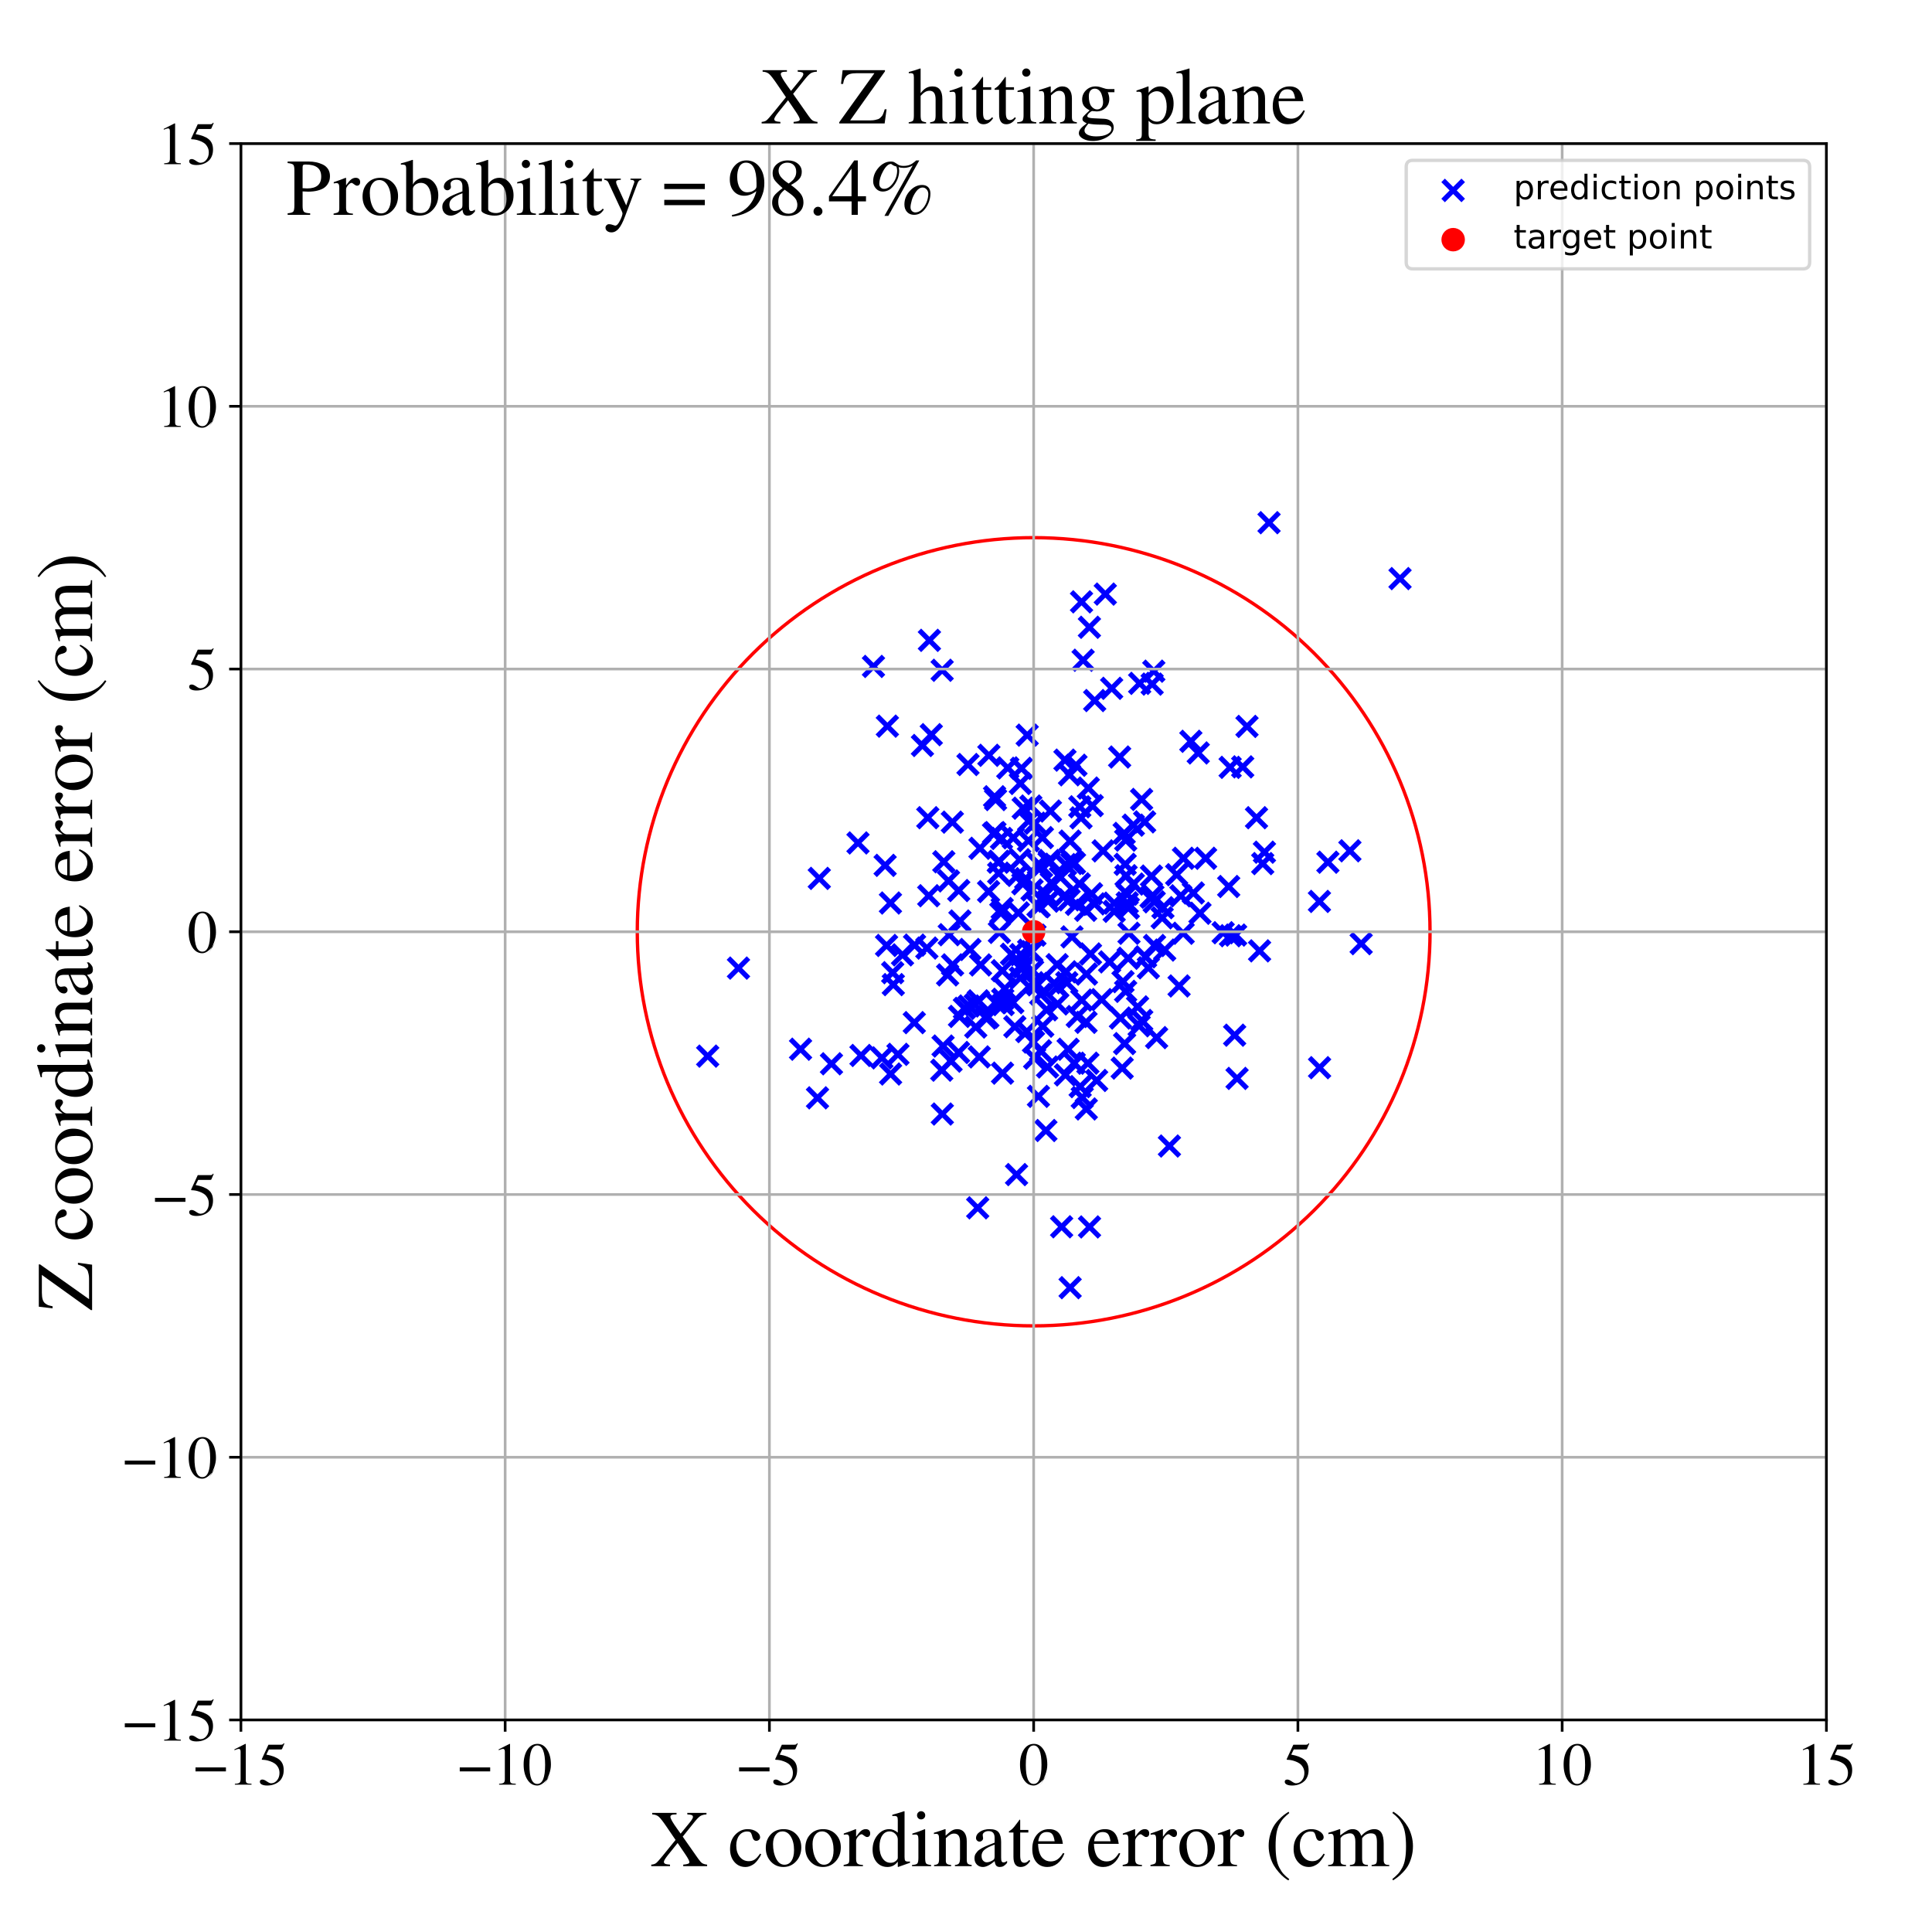 <?xml version="1.0" encoding="utf-8" standalone="no"?>
<!DOCTYPE svg PUBLIC "-//W3C//DTD SVG 1.1//EN"
  "http://www.w3.org/Graphics/SVG/1.1/DTD/svg11.dtd">
<!-- Created with matplotlib (https://matplotlib.org/) -->
<svg height="576pt" version="1.1" viewBox="0 0 576 576" width="576pt" xmlns="http://www.w3.org/2000/svg" xmlns:xlink="http://www.w3.org/1999/xlink">
 <defs>
  <style type="text/css">
*{stroke-linecap:butt;stroke-linejoin:round;}
  </style>
 </defs>
 <g id="figure_1">
  <g id="patch_1">
   <path d="M 0 576 
L 576 576 
L 576 0 
L 0 0 
z
" style="fill:#ffffff;"/>
  </g>
  <g id="axes_1">
   <g id="patch_2">
    <path d="M 71.822 512.784 
L 544.52 512.784 
L 544.52 42.802 
L 71.822 42.802 
z
" style="fill:#ffffff;"/>
   </g>
   <g id="PathCollection_1">
    <defs>
     <path d="M -3 3 
L 3 -3 
M -3 -3 
L 3 3 
" id="m5526ed4321" style="stroke:#0000ff;stroke-width:1.5;"/>
    </defs>
    <g clip-path="url(#pf954a3a3d9)">
     <use style="fill:#0000ff;stroke:#0000ff;stroke-width:1.5;" x="337.894" xlink:href="#m5526ed4321" y="246.006"/>
     <use style="fill:#0000ff;stroke:#0000ff;stroke-width:1.5;" x="280.776" xlink:href="#m5526ed4321" y="319.056"/>
     <use style="fill:#0000ff;stroke:#0000ff;stroke-width:1.5;" x="286.055" xlink:href="#m5526ed4321" y="303.035"/>
     <use style="fill:#0000ff;stroke:#0000ff;stroke-width:1.5;" x="323.783" xlink:href="#m5526ed4321" y="304.792"/>
     <use style="fill:#0000ff;stroke:#0000ff;stroke-width:1.5;" x="312.468" xlink:href="#m5526ed4321" y="268.671"/>
     <use style="fill:#0000ff;stroke:#0000ff;stroke-width:1.5;" x="357.755" xlink:href="#m5526ed4321" y="272.276"/>
     <use style="fill:#0000ff;stroke:#0000ff;stroke-width:1.5;" x="366.318" xlink:href="#m5526ed4321" y="264.299"/>
     <use style="fill:#0000ff;stroke:#0000ff;stroke-width:1.5;" x="309.6" xlink:href="#m5526ed4321" y="326.863"/>
     <use style="fill:#0000ff;stroke:#0000ff;stroke-width:1.5;" x="266.329" xlink:href="#m5526ed4321" y="293.548"/>
     <use style="fill:#0000ff;stroke:#0000ff;stroke-width:1.5;" x="370.498" xlink:href="#m5526ed4321" y="228.631"/>
     <use style="fill:#0000ff;stroke:#0000ff;stroke-width:1.5;" x="277.094" xlink:href="#m5526ed4321" y="190.91"/>
     <use style="fill:#0000ff;stroke:#0000ff;stroke-width:1.5;" x="336.07" xlink:href="#m5526ed4321" y="269.171"/>
     <use style="fill:#0000ff;stroke:#0000ff;stroke-width:1.5;" x="352.742" xlink:href="#m5526ed4321" y="278.239"/>
     <use style="fill:#0000ff;stroke:#0000ff;stroke-width:1.5;" x="368.815" xlink:href="#m5526ed4321" y="321.513"/>
     <use style="fill:#0000ff;stroke:#0000ff;stroke-width:1.5;" x="315.292" xlink:href="#m5526ed4321" y="299.313"/>
     <use style="fill:#0000ff;stroke:#0000ff;stroke-width:1.5;" x="318.861" xlink:href="#m5526ed4321" y="230.995"/>
     <use style="fill:#0000ff;stroke:#0000ff;stroke-width:1.5;" x="323.906" xlink:href="#m5526ed4321" y="290.409"/>
     <use style="fill:#0000ff;stroke:#0000ff;stroke-width:1.5;" x="312.304" xlink:href="#m5526ed4321" y="318.104"/>
     <use style="fill:#0000ff;stroke:#0000ff;stroke-width:1.5;" x="294.821" xlink:href="#m5526ed4321" y="225.186"/>
     <use style="fill:#0000ff;stroke:#0000ff;stroke-width:1.5;" x="1019.819" xlink:href="#m5526ed4321" y="312.976"/>
     <use style="fill:#0000ff;stroke:#0000ff;stroke-width:1.5;" x="322.034" xlink:href="#m5526ed4321" y="323.965"/>
     <use style="fill:#0000ff;stroke:#0000ff;stroke-width:1.5;" x="335.155" xlink:href="#m5526ed4321" y="248.463"/>
     <use style="fill:#0000ff;stroke:#0000ff;stroke-width:1.5;" x="318.448" xlink:href="#m5526ed4321" y="312.82"/>
     <use style="fill:#0000ff;stroke:#0000ff;stroke-width:1.5;" x="283.929" xlink:href="#m5526ed4321" y="245.11"/>
     <use style="fill:#0000ff;stroke:#0000ff;stroke-width:1.5;" x="393.371" xlink:href="#m5526ed4321" y="268.748"/>
     <use style="fill:#0000ff;stroke:#0000ff;stroke-width:1.5;" x="283.545" xlink:href="#m5526ed4321" y="316.366"/>
     <use style="fill:#0000ff;stroke:#0000ff;stroke-width:1.5;" x="290.909" xlink:href="#m5526ed4321" y="306.201"/>
     <use style="fill:#0000ff;stroke:#0000ff;stroke-width:1.5;" x="343.713" xlink:href="#m5526ed4321" y="267.057"/>
     <use style="fill:#0000ff;stroke:#0000ff;stroke-width:1.5;" x="280.942" xlink:href="#m5526ed4321" y="332.135"/>
     <use style="fill:#0000ff;stroke:#0000ff;stroke-width:1.5;" x="317.503" xlink:href="#m5526ed4321" y="226.621"/>
     <use style="fill:#0000ff;stroke:#0000ff;stroke-width:1.5;" x="316.163" xlink:href="#m5526ed4321" y="261.563"/>
     <use style="fill:#0000ff;stroke:#0000ff;stroke-width:1.5;" x="306.245" xlink:href="#m5526ed4321" y="219.168"/>
     <use style="fill:#0000ff;stroke:#0000ff;stroke-width:1.5;" x="335.459" xlink:href="#m5526ed4321" y="257.685"/>
     <use style="fill:#0000ff;stroke:#0000ff;stroke-width:1.5;" x="265.473" xlink:href="#m5526ed4321" y="269.22"/>
     <use style="fill:#0000ff;stroke:#0000ff;stroke-width:1.5;" x="325.112" xlink:href="#m5526ed4321" y="284.405"/>
     <use style="fill:#0000ff;stroke:#0000ff;stroke-width:1.5;" x="301.561" xlink:href="#m5526ed4321" y="284.493"/>
     <use style="fill:#0000ff;stroke:#0000ff;stroke-width:1.5;" x="324.793" xlink:href="#m5526ed4321" y="187.015"/>
     <use style="fill:#0000ff;stroke:#0000ff;stroke-width:1.5;" x="310.775" xlink:href="#m5526ed4321" y="249.721"/>
     <use style="fill:#0000ff;stroke:#0000ff;stroke-width:1.5;" x="276.611" xlink:href="#m5526ed4321" y="243.784"/>
     <use style="fill:#0000ff;stroke:#0000ff;stroke-width:1.5;" x="260.413" xlink:href="#m5526ed4321" y="198.688"/>
     <use style="fill:#0000ff;stroke:#0000ff;stroke-width:1.5;" x="319.025" xlink:href="#m5526ed4321" y="250.76"/>
     <use style="fill:#0000ff;stroke:#0000ff;stroke-width:1.5;" x="264.561" xlink:href="#m5526ed4321" y="216.492"/>
     <use style="fill:#0000ff;stroke:#0000ff;stroke-width:1.5;" x="324.341" xlink:href="#m5526ed4321" y="316.981"/>
     <use style="fill:#0000ff;stroke:#0000ff;stroke-width:1.5;" x="336.354" xlink:href="#m5526ed4321" y="285.694"/>
     <use style="fill:#0000ff;stroke:#0000ff;stroke-width:1.5;" x="276.892" xlink:href="#m5526ed4321" y="267.048"/>
     <use style="fill:#0000ff;stroke:#0000ff;stroke-width:1.5;" x="313.436" xlink:href="#m5526ed4321" y="263.208"/>
     <use style="fill:#0000ff;stroke:#0000ff;stroke-width:1.5;" x="307.612" xlink:href="#m5526ed4321" y="283.734"/>
     <use style="fill:#0000ff;stroke:#0000ff;stroke-width:1.5;" x="343.991" xlink:href="#m5526ed4321" y="200.102"/>
     <use style="fill:#0000ff;stroke:#0000ff;stroke-width:1.5;" x="297.747" xlink:href="#m5526ed4321" y="260.323"/>
     <use style="fill:#0000ff;stroke:#0000ff;stroke-width:1.5;" x="357.238" xlink:href="#m5526ed4321" y="224.482"/>
     <use style="fill:#0000ff;stroke:#0000ff;stroke-width:1.5;" x="346.713" xlink:href="#m5526ed4321" y="270.61"/>
     <use style="fill:#0000ff;stroke:#0000ff;stroke-width:1.5;" x="309.813" xlink:href="#m5526ed4321" y="270.333"/>
     <use style="fill:#0000ff;stroke:#0000ff;stroke-width:1.5;" x="276.332" xlink:href="#m5526ed4321" y="282.651"/>
     <use style="fill:#0000ff;stroke:#0000ff;stroke-width:1.5;" x="293.999" xlink:href="#m5526ed4321" y="303.535"/>
     <use style="fill:#0000ff;stroke:#0000ff;stroke-width:1.5;" x="247.892" xlink:href="#m5526ed4321" y="317.151"/>
     <use style="fill:#0000ff;stroke:#0000ff;stroke-width:1.5;" x="288.593" xlink:href="#m5526ed4321" y="227.927"/>
     <use style="fill:#0000ff;stroke:#0000ff;stroke-width:1.5;" x="288.888" xlink:href="#m5526ed4321" y="299.921"/>
     <use style="fill:#0000ff;stroke:#0000ff;stroke-width:1.5;" x="305.122" xlink:href="#m5526ed4321" y="288.294"/>
     <use style="fill:#0000ff;stroke:#0000ff;stroke-width:1.5;" x="352.831" xlink:href="#m5526ed4321" y="255.883"/>
     <use style="fill:#0000ff;stroke:#0000ff;stroke-width:1.5;" x="282.777" xlink:href="#m5526ed4321" y="262.633"/>
     <use style="fill:#0000ff;stroke:#0000ff;stroke-width:1.5;" x="324.463" xlink:href="#m5526ed4321" y="234.945"/>
     <use style="fill:#0000ff;stroke:#0000ff;stroke-width:1.5;" x="340.397" xlink:href="#m5526ed4321" y="304.235"/>
     <use style="fill:#0000ff;stroke:#0000ff;stroke-width:1.5;" x="335.285" xlink:href="#m5526ed4321" y="311.131"/>
     <use style="fill:#0000ff;stroke:#0000ff;stroke-width:1.5;" x="325.418" xlink:href="#m5526ed4321" y="266.454"/>
     <use style="fill:#0000ff;stroke:#0000ff;stroke-width:1.5;" x="376.462" xlink:href="#m5526ed4321" y="257.468"/>
     <use style="fill:#0000ff;stroke:#0000ff;stroke-width:1.5;" x="308.554" xlink:href="#m5526ed4321" y="278.819"/>
     <use style="fill:#0000ff;stroke:#0000ff;stroke-width:1.5;" x="307.329" xlink:href="#m5526ed4321" y="240.312"/>
     <use style="fill:#0000ff;stroke:#0000ff;stroke-width:1.5;" x="304.199" xlink:href="#m5526ed4321" y="233.582"/>
     <use style="fill:#0000ff;stroke:#0000ff;stroke-width:1.5;" x="262.92" xlink:href="#m5526ed4321" y="315.391"/>
     <use style="fill:#0000ff;stroke:#0000ff;stroke-width:1.5;" x="328.438" xlink:href="#m5526ed4321" y="298.017"/>
     <use style="fill:#0000ff;stroke:#0000ff;stroke-width:1.5;" x="302.085" xlink:href="#m5526ed4321" y="249.785"/>
     <use style="fill:#0000ff;stroke:#0000ff;stroke-width:1.5;" x="334.806" xlink:href="#m5526ed4321" y="292.658"/>
     <use style="fill:#0000ff;stroke:#0000ff;stroke-width:1.5;" x="320.346" xlink:href="#m5526ed4321" y="257.375"/>
     <use style="fill:#0000ff;stroke:#0000ff;stroke-width:1.5;" x="355.038" xlink:href="#m5526ed4321" y="221.008"/>
     <use style="fill:#0000ff;stroke:#0000ff;stroke-width:1.5;" x="263.889" xlink:href="#m5526ed4321" y="257.995"/>
     <use style="fill:#0000ff;stroke:#0000ff;stroke-width:1.5;" x="296.624" xlink:href="#m5526ed4321" y="248.231"/>
     <use style="fill:#0000ff;stroke:#0000ff;stroke-width:1.5;" x="298.579" xlink:href="#m5526ed4321" y="249.973"/>
     <use style="fill:#0000ff;stroke:#0000ff;stroke-width:1.5;" x="294.536" xlink:href="#m5526ed4321" y="303.253"/>
     <use style="fill:#0000ff;stroke:#0000ff;stroke-width:1.5;" x="292.343" xlink:href="#m5526ed4321" y="287.685"/>
     <use style="fill:#0000ff;stroke:#0000ff;stroke-width:1.5;" x="374.613" xlink:href="#m5526ed4321" y="243.788"/>
     <use style="fill:#0000ff;stroke:#0000ff;stroke-width:1.5;" x="297.953" xlink:href="#m5526ed4321" y="277.978"/>
     <use style="fill:#0000ff;stroke:#0000ff;stroke-width:1.5;" x="322.922" xlink:href="#m5526ed4321" y="196.842"/>
     <use style="fill:#0000ff;stroke:#0000ff;stroke-width:1.5;" x="243.729" xlink:href="#m5526ed4321" y="327.305"/>
     <use style="fill:#0000ff;stroke:#0000ff;stroke-width:1.5;" x="238.675" xlink:href="#m5526ed4321" y="312.806"/>
     <use style="fill:#0000ff;stroke:#0000ff;stroke-width:1.5;" x="417.399" xlink:href="#m5526ed4321" y="172.497"/>
     <use style="fill:#0000ff;stroke:#0000ff;stroke-width:1.5;" x="402.453" xlink:href="#m5526ed4321" y="253.651"/>
     <use style="fill:#0000ff;stroke:#0000ff;stroke-width:1.5;" x="285.778" xlink:href="#m5526ed4321" y="313.785"/>
     <use style="fill:#0000ff;stroke:#0000ff;stroke-width:1.5;" x="339.775" xlink:href="#m5526ed4321" y="203.735"/>
     <use style="fill:#0000ff;stroke:#0000ff;stroke-width:1.5;" x="326.313" xlink:href="#m5526ed4321" y="269.476"/>
     <use style="fill:#0000ff;stroke:#0000ff;stroke-width:1.5;" x="326.951" xlink:href="#m5526ed4321" y="322.123"/>
     <use style="fill:#0000ff;stroke:#0000ff;stroke-width:1.5;" x="355.776" xlink:href="#m5526ed4321" y="266.225"/>
     <use style="fill:#0000ff;stroke:#0000ff;stroke-width:1.5;" x="317.642" xlink:href="#m5526ed4321" y="320.467"/>
     <use style="fill:#0000ff;stroke:#0000ff;stroke-width:1.5;" x="322.51" xlink:href="#m5526ed4321" y="298.165"/>
     <use style="fill:#0000ff;stroke:#0000ff;stroke-width:1.5;" x="310.52" xlink:href="#m5526ed4321" y="258.386"/>
     <use style="fill:#0000ff;stroke:#0000ff;stroke-width:1.5;" x="296.202" xlink:href="#m5526ed4321" y="248.499"/>
     <use style="fill:#0000ff;stroke:#0000ff;stroke-width:1.5;" x="298.792" xlink:href="#m5526ed4321" y="270.861"/>
     <use style="fill:#0000ff;stroke:#0000ff;stroke-width:1.5;" x="312.84" xlink:href="#m5526ed4321" y="256.552"/>
     <use style="fill:#0000ff;stroke:#0000ff;stroke-width:1.5;" x="302.553" xlink:href="#m5526ed4321" y="306.104"/>
     <use style="fill:#0000ff;stroke:#0000ff;stroke-width:1.5;" x="332.173" xlink:href="#m5526ed4321" y="271.699"/>
     <use style="fill:#0000ff;stroke:#0000ff;stroke-width:1.5;" x="330.818" xlink:href="#m5526ed4321" y="286.774"/>
     <use style="fill:#0000ff;stroke:#0000ff;stroke-width:1.5;" x="292.159" xlink:href="#m5526ed4321" y="252.91"/>
     <use style="fill:#0000ff;stroke:#0000ff;stroke-width:1.5;" x="298.836" xlink:href="#m5526ed4321" y="289.392"/>
     <use style="fill:#0000ff;stroke:#0000ff;stroke-width:1.5;" x="303.999" xlink:href="#m5526ed4321" y="256.301"/>
     <use style="fill:#0000ff;stroke:#0000ff;stroke-width:1.5;" x="334.045" xlink:href="#m5526ed4321" y="303.519"/>
     <use style="fill:#0000ff;stroke:#0000ff;stroke-width:1.5;" x="304.944" xlink:href="#m5526ed4321" y="263.488"/>
     <use style="fill:#0000ff;stroke:#0000ff;stroke-width:1.5;" x="335.725" xlink:href="#m5526ed4321" y="261.076"/>
     <use style="fill:#0000ff;stroke:#0000ff;stroke-width:1.5;" x="359.435" xlink:href="#m5526ed4321" y="255.885"/>
     <use style="fill:#0000ff;stroke:#0000ff;stroke-width:1.5;" x="335.616" xlink:href="#m5526ed4321" y="250.476"/>
     <use style="fill:#0000ff;stroke:#0000ff;stroke-width:1.5;" x="291.49" xlink:href="#m5526ed4321" y="360.098"/>
     <use style="fill:#0000ff;stroke:#0000ff;stroke-width:1.5;" x="326.366" xlink:href="#m5526ed4321" y="208.86"/>
     <use style="fill:#0000ff;stroke:#0000ff;stroke-width:1.5;" x="210.989" xlink:href="#m5526ed4321" y="314.869"/>
     <use style="fill:#0000ff;stroke:#0000ff;stroke-width:1.5;" x="339.622" xlink:href="#m5526ed4321" y="305.824"/>
     <use style="fill:#0000ff;stroke:#0000ff;stroke-width:1.5;" x="256.692" xlink:href="#m5526ed4321" y="314.673"/>
     <use style="fill:#0000ff;stroke:#0000ff;stroke-width:1.5;" x="299.567" xlink:href="#m5526ed4321" y="294.754"/>
     <use style="fill:#0000ff;stroke:#0000ff;stroke-width:1.5;" x="318.741" xlink:href="#m5526ed4321" y="268.271"/>
     <use style="fill:#0000ff;stroke:#0000ff;stroke-width:1.5;" x="334.565" xlink:href="#m5526ed4321" y="318.434"/>
     <use style="fill:#0000ff;stroke:#0000ff;stroke-width:1.5;" x="348.646" xlink:href="#m5526ed4321" y="341.672"/>
     <use style="fill:#0000ff;stroke:#0000ff;stroke-width:1.5;" x="315.319" xlink:href="#m5526ed4321" y="294.209"/>
     <use style="fill:#0000ff;stroke:#0000ff;stroke-width:1.5;" x="281.159" xlink:href="#m5526ed4321" y="311.862"/>
     <use style="fill:#0000ff;stroke:#0000ff;stroke-width:1.5;" x="296.519" xlink:href="#m5526ed4321" y="237.543"/>
     <use style="fill:#0000ff;stroke:#0000ff;stroke-width:1.5;" x="352.042" xlink:href="#m5526ed4321" y="267.071"/>
     <use style="fill:#0000ff;stroke:#0000ff;stroke-width:1.5;" x="321.921" xlink:href="#m5526ed4321" y="240.535"/>
     <use style="fill:#0000ff;stroke:#0000ff;stroke-width:1.5;" x="309.601" xlink:href="#m5526ed4321" y="257.663"/>
     <use style="fill:#0000ff;stroke:#0000ff;stroke-width:1.5;" x="304.317" xlink:href="#m5526ed4321" y="284.604"/>
     <use style="fill:#0000ff;stroke:#0000ff;stroke-width:1.5;" x="283.004" xlink:href="#m5526ed4321" y="278.672"/>
     <use style="fill:#0000ff;stroke:#0000ff;stroke-width:1.5;" x="267.716" xlink:href="#m5526ed4321" y="314.337"/>
     <use style="fill:#0000ff;stroke:#0000ff;stroke-width:1.5;" x="306.682" xlink:href="#m5526ed4321" y="283.288"/>
     <use style="fill:#0000ff;stroke:#0000ff;stroke-width:1.5;" x="322.444" xlink:href="#m5526ed4321" y="179.432"/>
     <use style="fill:#0000ff;stroke:#0000ff;stroke-width:1.5;" x="296.775" xlink:href="#m5526ed4321" y="298.902"/>
     <use style="fill:#0000ff;stroke:#0000ff;stroke-width:1.5;" x="304.185" xlink:href="#m5526ed4321" y="291.559"/>
     <use style="fill:#0000ff;stroke:#0000ff;stroke-width:1.5;" x="339.147" xlink:href="#m5526ed4321" y="300.187"/>
     <use style="fill:#0000ff;stroke:#0000ff;stroke-width:1.5;" x="317.823" xlink:href="#m5526ed4321" y="289.726"/>
     <use style="fill:#0000ff;stroke:#0000ff;stroke-width:1.5;" x="319.567" xlink:href="#m5526ed4321" y="257.43"/>
     <use style="fill:#0000ff;stroke:#0000ff;stroke-width:1.5;" x="350.814" xlink:href="#m5526ed4321" y="260.783"/>
     <use style="fill:#0000ff;stroke:#0000ff;stroke-width:1.5;" x="264.314" xlink:href="#m5526ed4321" y="281.875"/>
     <use style="fill:#0000ff;stroke:#0000ff;stroke-width:1.5;" x="336.39" xlink:href="#m5526ed4321" y="270.716"/>
     <use style="fill:#0000ff;stroke:#0000ff;stroke-width:1.5;" x="341.264" xlink:href="#m5526ed4321" y="245.033"/>
     <use style="fill:#0000ff;stroke:#0000ff;stroke-width:1.5;" x="280.892" xlink:href="#m5526ed4321" y="199.834"/>
     <use style="fill:#0000ff;stroke:#0000ff;stroke-width:1.5;" x="269.072" xlink:href="#m5526ed4321" y="284.676"/>
     <use style="fill:#0000ff;stroke:#0000ff;stroke-width:1.5;" x="309.321" xlink:href="#m5526ed4321" y="293.608"/>
     <use style="fill:#0000ff;stroke:#0000ff;stroke-width:1.5;" x="310.232" xlink:href="#m5526ed4321" y="313.285"/>
     <use style="fill:#0000ff;stroke:#0000ff;stroke-width:1.5;" x="336.596" xlink:href="#m5526ed4321" y="278.245"/>
     <use style="fill:#0000ff;stroke:#0000ff;stroke-width:1.5;" x="303.071" xlink:href="#m5526ed4321" y="350.183"/>
     <use style="fill:#0000ff;stroke:#0000ff;stroke-width:1.5;" x="305.056" xlink:href="#m5526ed4321" y="240.952"/>
     <use style="fill:#0000ff;stroke:#0000ff;stroke-width:1.5;" x="286.191" xlink:href="#m5526ed4321" y="274.586"/>
     <use style="fill:#0000ff;stroke:#0000ff;stroke-width:1.5;" x="343.498" xlink:href="#m5526ed4321" y="203.955"/>
     <use style="fill:#0000ff;stroke:#0000ff;stroke-width:1.5;" x="340.355" xlink:href="#m5526ed4321" y="238.336"/>
     <use style="fill:#0000ff;stroke:#0000ff;stroke-width:1.5;" x="244.261" xlink:href="#m5526ed4321" y="261.879"/>
     <use style="fill:#0000ff;stroke:#0000ff;stroke-width:1.5;" x="333.803" xlink:href="#m5526ed4321" y="225.696"/>
     <use style="fill:#0000ff;stroke:#0000ff;stroke-width:1.5;" x="308.461" xlink:href="#m5526ed4321" y="315.497"/>
     <use style="fill:#0000ff;stroke:#0000ff;stroke-width:1.5;" x="303.982" xlink:href="#m5526ed4321" y="288.328"/>
     <use style="fill:#0000ff;stroke:#0000ff;stroke-width:1.5;" x="307.855" xlink:href="#m5526ed4321" y="289.386"/>
     <use style="fill:#0000ff;stroke:#0000ff;stroke-width:1.5;" x="299.084" xlink:href="#m5526ed4321" y="299.499"/>
     <use style="fill:#0000ff;stroke:#0000ff;stroke-width:1.5;" x="298.958" xlink:href="#m5526ed4321" y="297.926"/>
     <use style="fill:#0000ff;stroke:#0000ff;stroke-width:1.5;" x="275.015" xlink:href="#m5526ed4321" y="222.256"/>
     <use style="fill:#0000ff;stroke:#0000ff;stroke-width:1.5;" x="324.824" xlink:href="#m5526ed4321" y="365.792"/>
     <use style="fill:#0000ff;stroke:#0000ff;stroke-width:1.5;" x="332.177" xlink:href="#m5526ed4321" y="269.26"/>
     <use style="fill:#0000ff;stroke:#0000ff;stroke-width:1.5;" x="368.39" xlink:href="#m5526ed4321" y="278.778"/>
     <use style="fill:#0000ff;stroke:#0000ff;stroke-width:1.5;" x="344.833" xlink:href="#m5526ed4321" y="309.352"/>
     <use style="fill:#0000ff;stroke:#0000ff;stroke-width:1.5;" x="371.776" xlink:href="#m5526ed4321" y="216.572"/>
     <use style="fill:#0000ff;stroke:#0000ff;stroke-width:1.5;" x="322.285" xlink:href="#m5526ed4321" y="243.835"/>
     <use style="fill:#0000ff;stroke:#0000ff;stroke-width:1.5;" x="319.044" xlink:href="#m5526ed4321" y="383.903"/>
     <use style="fill:#0000ff;stroke:#0000ff;stroke-width:1.5;" x="272.583" xlink:href="#m5526ed4321" y="304.885"/>
     <use style="fill:#0000ff;stroke:#0000ff;stroke-width:1.5;" x="272.663" xlink:href="#m5526ed4321" y="281.777"/>
     <use style="fill:#0000ff;stroke:#0000ff;stroke-width:1.5;" x="312.774" xlink:href="#m5526ed4321" y="257.122"/>
     <use style="fill:#0000ff;stroke:#0000ff;stroke-width:1.5;" x="291.667" xlink:href="#m5526ed4321" y="298.386"/>
     <use style="fill:#0000ff;stroke:#0000ff;stroke-width:1.5;" x="393.412" xlink:href="#m5526ed4321" y="318.316"/>
     <use style="fill:#0000ff;stroke:#0000ff;stroke-width:1.5;" x="316.513" xlink:href="#m5526ed4321" y="365.752"/>
     <use style="fill:#0000ff;stroke:#0000ff;stroke-width:1.5;" x="305.799" xlink:href="#m5526ed4321" y="261.977"/>
     <use style="fill:#0000ff;stroke:#0000ff;stroke-width:1.5;" x="320.782" xlink:href="#m5526ed4321" y="228.151"/>
     <use style="fill:#0000ff;stroke:#0000ff;stroke-width:1.5;" x="285.832" xlink:href="#m5526ed4321" y="265.498"/>
     <use style="fill:#0000ff;stroke:#0000ff;stroke-width:1.5;" x="266.146" xlink:href="#m5526ed4321" y="289.992"/>
     <use style="fill:#0000ff;stroke:#0000ff;stroke-width:1.5;" x="366.749" xlink:href="#m5526ed4321" y="228.776"/>
     <use style="fill:#0000ff;stroke:#0000ff;stroke-width:1.5;" x="310.282" xlink:href="#m5526ed4321" y="296.434"/>
     <use style="fill:#0000ff;stroke:#0000ff;stroke-width:1.5;" x="307.949" xlink:href="#m5526ed4321" y="292.99"/>
     <use style="fill:#0000ff;stroke:#0000ff;stroke-width:1.5;" x="281.384" xlink:href="#m5526ed4321" y="256.921"/>
     <use style="fill:#0000ff;stroke:#0000ff;stroke-width:1.5;" x="313.165" xlink:href="#m5526ed4321" y="241.804"/>
     <use style="fill:#0000ff;stroke:#0000ff;stroke-width:1.5;" x="289.172" xlink:href="#m5526ed4321" y="283.074"/>
     <use style="fill:#0000ff;stroke:#0000ff;stroke-width:1.5;" x="306.671" xlink:href="#m5526ed4321" y="244.767"/>
     <use style="fill:#0000ff;stroke:#0000ff;stroke-width:1.5;" x="304.523" xlink:href="#m5526ed4321" y="229.065"/>
     <use style="fill:#0000ff;stroke:#0000ff;stroke-width:1.5;" x="347.243" xlink:href="#m5526ed4321" y="283.251"/>
     <use style="fill:#0000ff;stroke:#0000ff;stroke-width:1.5;" x="314.264" xlink:href="#m5526ed4321" y="293.196"/>
     <use style="fill:#0000ff;stroke:#0000ff;stroke-width:1.5;" x="328.879" xlink:href="#m5526ed4321" y="253.678"/>
     <use style="fill:#0000ff;stroke:#0000ff;stroke-width:1.5;" x="298.382" xlink:href="#m5526ed4321" y="272.194"/>
     <use style="fill:#0000ff;stroke:#0000ff;stroke-width:1.5;" x="331.427" xlink:href="#m5526ed4321" y="205.214"/>
     <use style="fill:#0000ff;stroke:#0000ff;stroke-width:1.5;" x="306.622" xlink:href="#m5526ed4321" y="250.62"/>
     <use style="fill:#0000ff;stroke:#0000ff;stroke-width:1.5;" x="351.529" xlink:href="#m5526ed4321" y="293.951"/>
     <use style="fill:#0000ff;stroke:#0000ff;stroke-width:1.5;" x="317.655" xlink:href="#m5526ed4321" y="257.772"/>
     <use style="fill:#0000ff;stroke:#0000ff;stroke-width:1.5;" x="311.82" xlink:href="#m5526ed4321" y="337.044"/>
     <use style="fill:#0000ff;stroke:#0000ff;stroke-width:1.5;" x="368.094" xlink:href="#m5526ed4321" y="308.627"/>
     <use style="fill:#0000ff;stroke:#0000ff;stroke-width:1.5;" x="405.815" xlink:href="#m5526ed4321" y="281.34"/>
     <use style="fill:#0000ff;stroke:#0000ff;stroke-width:1.5;" x="337.88" xlink:href="#m5526ed4321" y="263.572"/>
     <use style="fill:#0000ff;stroke:#0000ff;stroke-width:1.5;" x="298.887" xlink:href="#m5526ed4321" y="319.944"/>
     <use style="fill:#0000ff;stroke:#0000ff;stroke-width:1.5;" x="323.679" xlink:href="#m5526ed4321" y="271.396"/>
     <use style="fill:#0000ff;stroke:#0000ff;stroke-width:1.5;" x="336.052" xlink:href="#m5526ed4321" y="266.601"/>
     <use style="fill:#0000ff;stroke:#0000ff;stroke-width:1.5;" x="320.266" xlink:href="#m5526ed4321" y="316.977"/>
     <use style="fill:#0000ff;stroke:#0000ff;stroke-width:1.5;" x="364.668" xlink:href="#m5526ed4321" y="278.078"/>
     <use style="fill:#0000ff;stroke:#0000ff;stroke-width:1.5;" x="335.594" xlink:href="#m5526ed4321" y="295.556"/>
     <use style="fill:#0000ff;stroke:#0000ff;stroke-width:1.5;" x="287.525" xlink:href="#m5526ed4321" y="300.627"/>
     <use style="fill:#0000ff;stroke:#0000ff;stroke-width:1.5;" x="341.546" xlink:href="#m5526ed4321" y="285.269"/>
     <use style="fill:#0000ff;stroke:#0000ff;stroke-width:1.5;" x="277.655" xlink:href="#m5526ed4321" y="219.03"/>
     <use style="fill:#0000ff;stroke:#0000ff;stroke-width:1.5;" x="312.033" xlink:href="#m5526ed4321" y="301.053"/>
     <use style="fill:#0000ff;stroke:#0000ff;stroke-width:1.5;" x="395.898" xlink:href="#m5526ed4321" y="257.055"/>
     <use style="fill:#0000ff;stroke:#0000ff;stroke-width:1.5;" x="307.689" xlink:href="#m5526ed4321" y="265.325"/>
     <use style="fill:#0000ff;stroke:#0000ff;stroke-width:1.5;" x="282.519" xlink:href="#m5526ed4321" y="290.655"/>
     <use style="fill:#0000ff;stroke:#0000ff;stroke-width:1.5;" x="311.795" xlink:href="#m5526ed4321" y="266.605"/>
     <use style="fill:#0000ff;stroke:#0000ff;stroke-width:1.5;" x="220.167" xlink:href="#m5526ed4321" y="288.625"/>
     <use style="fill:#0000ff;stroke:#0000ff;stroke-width:1.5;" x="294.736" xlink:href="#m5526ed4321" y="265.799"/>
     <use style="fill:#0000ff;stroke:#0000ff;stroke-width:1.5;" x="303.603" xlink:href="#m5526ed4321" y="272.158"/>
     <use style="fill:#0000ff;stroke:#0000ff;stroke-width:1.5;" x="283.998" xlink:href="#m5526ed4321" y="287.664"/>
     <use style="fill:#0000ff;stroke:#0000ff;stroke-width:1.5;" x="322.657" xlink:href="#m5526ed4321" y="327.222"/>
     <use style="fill:#0000ff;stroke:#0000ff;stroke-width:1.5;" x="366.853" xlink:href="#m5526ed4321" y="278.971"/>
     <use style="fill:#0000ff;stroke:#0000ff;stroke-width:1.5;" x="344.115" xlink:href="#m5526ed4321" y="268.858"/>
     <use style="fill:#0000ff;stroke:#0000ff;stroke-width:1.5;" x="301.947" xlink:href="#m5526ed4321" y="298.92"/>
     <use style="fill:#0000ff;stroke:#0000ff;stroke-width:1.5;" x="315.173" xlink:href="#m5526ed4321" y="287.608"/>
     <use style="fill:#0000ff;stroke:#0000ff;stroke-width:1.5;" x="343.166" xlink:href="#m5526ed4321" y="267.491"/>
     <use style="fill:#0000ff;stroke:#0000ff;stroke-width:1.5;" x="376.974" xlink:href="#m5526ed4321" y="254.066"/>
     <use style="fill:#0000ff;stroke:#0000ff;stroke-width:1.5;" x="255.8" xlink:href="#m5526ed4321" y="251.312"/>
     <use style="fill:#0000ff;stroke:#0000ff;stroke-width:1.5;" x="319.578" xlink:href="#m5526ed4321" y="256.64"/>
     <use style="fill:#0000ff;stroke:#0000ff;stroke-width:1.5;" x="329.532" xlink:href="#m5526ed4321" y="177.119"/>
     <use style="fill:#0000ff;stroke:#0000ff;stroke-width:1.5;" x="321.183" xlink:href="#m5526ed4321" y="303.06"/>
     <use style="fill:#0000ff;stroke:#0000ff;stroke-width:1.5;" x="317.07" xlink:href="#m5526ed4321" y="267.376"/>
     <use style="fill:#0000ff;stroke:#0000ff;stroke-width:1.5;" x="300.454" xlink:href="#m5526ed4321" y="228.933"/>
     <use style="fill:#0000ff;stroke:#0000ff;stroke-width:1.5;" x="290.746" xlink:href="#m5526ed4321" y="299.535"/>
     <use style="fill:#0000ff;stroke:#0000ff;stroke-width:1.5;" x="375.525" xlink:href="#m5526ed4321" y="283.484"/>
     <use style="fill:#0000ff;stroke:#0000ff;stroke-width:1.5;" x="319.586" xlink:href="#m5526ed4321" y="279.321"/>
     <use style="fill:#0000ff;stroke:#0000ff;stroke-width:1.5;" x="296.81" xlink:href="#m5526ed4321" y="238.382"/>
     <use style="fill:#0000ff;stroke:#0000ff;stroke-width:1.5;" x="306.123" xlink:href="#m5526ed4321" y="307.541"/>
     <use style="fill:#0000ff;stroke:#0000ff;stroke-width:1.5;" x="291.954" xlink:href="#m5526ed4321" y="315.101"/>
     <use style="fill:#0000ff;stroke:#0000ff;stroke-width:1.5;" x="320.933" xlink:href="#m5526ed4321" y="269.617"/>
     <use style="fill:#0000ff;stroke:#0000ff;stroke-width:1.5;" x="344.209" xlink:href="#m5526ed4321" y="281.887"/>
     <use style="fill:#0000ff;stroke:#0000ff;stroke-width:1.5;" x="346.491" xlink:href="#m5526ed4321" y="273.634"/>
     <use style="fill:#0000ff;stroke:#0000ff;stroke-width:1.5;" x="308.12" xlink:href="#m5526ed4321" y="310.674"/>
     <use style="fill:#0000ff;stroke:#0000ff;stroke-width:1.5;" x="318.05" xlink:href="#m5526ed4321" y="292.973"/>
     <use style="fill:#0000ff;stroke:#0000ff;stroke-width:1.5;" x="297.855" xlink:href="#m5526ed4321" y="256.771"/>
     <use style="fill:#0000ff;stroke:#0000ff;stroke-width:1.5;" x="309.466" xlink:href="#m5526ed4321" y="270.159"/>
     <use style="fill:#0000ff;stroke:#0000ff;stroke-width:1.5;" x="342.361" xlink:href="#m5526ed4321" y="288.54"/>
     <use style="fill:#0000ff;stroke:#0000ff;stroke-width:1.5;" x="343.29" xlink:href="#m5526ed4321" y="261.189"/>
     <use style="fill:#0000ff;stroke:#0000ff;stroke-width:1.5;" x="321.796" xlink:href="#m5526ed4321" y="263.517"/>
     <use style="fill:#0000ff;stroke:#0000ff;stroke-width:1.5;" x="265.517" xlink:href="#m5526ed4321" y="320.203"/>
     <use style="fill:#0000ff;stroke:#0000ff;stroke-width:1.5;" x="308.613" xlink:href="#m5526ed4321" y="245.414"/>
     <use style="fill:#0000ff;stroke:#0000ff;stroke-width:1.5;" x="310.881" xlink:href="#m5526ed4321" y="305.947"/>
     <use style="fill:#0000ff;stroke:#0000ff;stroke-width:1.5;" x="297.632" xlink:href="#m5526ed4321" y="257.05"/>
     <use style="fill:#0000ff;stroke:#0000ff;stroke-width:1.5;" x="325.638" xlink:href="#m5526ed4321" y="240.183"/>
     <use style="fill:#0000ff;stroke:#0000ff;stroke-width:1.5;" x="323.863" xlink:href="#m5526ed4321" y="330.621"/>
     <use style="fill:#0000ff;stroke:#0000ff;stroke-width:1.5;" x="303.361" xlink:href="#m5526ed4321" y="260.983"/>
     <use style="fill:#0000ff;stroke:#0000ff;stroke-width:1.5;" x="378.35" xlink:href="#m5526ed4321" y="155.832"/>
     <use style="fill:#0000ff;stroke:#0000ff;stroke-width:1.5;" x="980.574" xlink:href="#m5526ed4321" y="187.682"/>
    </g>
   </g>
   <g id="PathCollection_2">
    <defs>
     <path d="M 0 3 
C 0.796 3 1.559 2.684 2.121 2.121 
C 2.684 1.559 3 0.796 3 0 
C 3 -0.796 2.684 -1.559 2.121 -2.121 
C 1.559 -2.684 0.796 -3 0 -3 
C -0.796 -3 -1.559 -2.684 -2.121 -2.121 
C -2.684 -1.559 -3 -0.796 -3 0 
C -3 0.796 -2.684 1.559 -2.121 2.121 
C -1.559 2.684 -0.796 3 0 3 
z
" id="m24ed4e12d9" style="stroke:#ff0000;"/>
    </defs>
    <g clip-path="url(#pf954a3a3d9)">
     <use style="fill:#ff0000;stroke:#ff0000;" x="308.171" xlink:href="#m24ed4e12d9" y="277.793"/>
    </g>
   </g>
   <g id="patch_3">
    <path clip-path="url(#pf954a3a3d9)" d="M 308.171 395.288 
C 339.511 395.288 369.572 382.908 391.733 360.875 
C 413.894 338.841 426.346 308.953 426.346 277.793 
C 426.346 246.633 413.894 216.745 391.733 194.711 
C 369.572 172.677 339.511 160.297 308.171 160.297 
C 276.831 160.297 246.77 172.677 224.609 194.711 
C 202.448 216.745 189.997 246.633 189.997 277.793 
C 189.997 308.953 202.448 338.841 224.609 360.875 
C 246.77 382.908 276.831 395.288 308.171 395.288 
z
" style="fill:none;stroke:#ff0000;stroke-linejoin:miter;"/>
   </g>
   <g id="matplotlib.axis_1">
    <g id="xtick_1">
     <g id="line2d_1">
      <path clip-path="url(#pf954a3a3d9)" d="M 71.822 512.784 
L 71.822 42.802 
" style="fill:none;stroke:#b0b0b0;stroke-linecap:square;stroke-width:0.8;"/>
     </g>
     <g id="line2d_2">
      <defs>
       <path d="M 0 0 
L 0 3.5 
" id="m4f7df95e22" style="stroke:#000000;stroke-width:0.8;"/>
      </defs>
      <g>
       <use style="stroke:#000000;stroke-width:0.8;" x="71.822" xlink:href="#m4f7df95e22" y="512.784"/>
      </g>
     </g>
     <g id="text_1">
      <!-- −15 -->
      <defs>
       <path d="M 3 22 
L 3 28.594 
L 53.406 28.594 
L 53.406 22 
z
" id="FreeSerif-8722"/>
       <path d="M 18.297 59.297 
Q 16.5 59.297 11.094 57.094 
L 11.094 58.5 
L 29.094 67.594 
L 29.906 67.406 
L 29.906 7.406 
Q 29.906 3.797 31.703 2.688 
Q 33.5 1.594 39.406 1.5 
L 39.406 0 
L 11.797 0 
L 11.797 1.5 
Q 17.406 1.703 19.344 3.141 
Q 21.297 4.594 21.297 9.297 
L 21.297 54.594 
Q 21.297 59.297 18.297 59.297 
z
" id="FreeSerif-49"/>
       <path d="M 35.703 19.406 
Q 35.703 24.703 33.344 28.797 
Q 31 32.906 27.641 35.156 
Q 24.297 37.406 20.141 38.844 
Q 16 40.297 12.953 40.75 
Q 9.906 41.203 7.594 41.203 
Q 6.406 41.203 6.406 42 
Q 6.406 42.297 6.5 42.5 
L 17.406 66.203 
L 38.297 66.203 
Q 39.906 66.203 40.844 66.703 
Q 41.797 67.203 42.906 68.797 
L 43.797 68.094 
L 40 59.203 
Q 39.594 58.297 37.703 58.297 
L 18.094 58.297 
L 13.906 49.797 
Q 28.5 47.203 35.594 41.344 
Q 42.703 35.5 42.703 24.203 
Q 42.703 18.297 40.844 13.688 
Q 39 9.094 36.141 6.297 
Q 33.297 3.5 29.547 1.703 
Q 25.797 -0.094 22.344 -0.75 
Q 18.906 -1.406 15.406 -1.406 
Q 9.797 -1.406 6.5 0.25 
Q 3.203 1.906 3.203 4.797 
Q 3.203 8.5 7.5 8.5 
Q 10.297 8.5 14.75 5.391 
Q 19.203 2.297 21.797 2.297 
Q 27.703 2.297 31.703 7.25 
Q 35.703 12.203 35.703 19.406 
z
" id="FreeSerif-53"/>
      </defs>
      <g transform="translate(57.746 532.077)scale(0.18 -0.18)">
       <use xlink:href="#FreeSerif-8722"/>
       <use x="56.4" xlink:href="#FreeSerif-49"/>
       <use x="106.4" xlink:href="#FreeSerif-53"/>
      </g>
     </g>
    </g>
    <g id="xtick_2">
     <g id="line2d_3">
      <path clip-path="url(#pf954a3a3d9)" d="M 150.605 512.784 
L 150.605 42.802 
" style="fill:none;stroke:#b0b0b0;stroke-linecap:square;stroke-width:0.8;"/>
     </g>
     <g id="line2d_4">
      <g>
       <use style="stroke:#000000;stroke-width:0.8;" x="150.605" xlink:href="#m4f7df95e22" y="512.784"/>
      </g>
     </g>
     <g id="text_2">
      <!-- −10 -->
      <defs>
       <path d="M 47.594 17.797 
Q 35.203 -1.406 25 -1.406 
Q 14.797 -1.406 8.594 8.391 
Q 2.406 18.203 2.406 33.594 
Q 2.406 48.094 8.594 57.844 
Q 14.797 67.594 25.406 67.594 
Q 35.203 67.594 41.391 58 
Q 47.594 48.406 47.594 33 
Q 47.594 17.797 35.203 -1.406 
z
M 25.094 65 
Q 12 65 12 32.703 
Q 12 1.203 25 1.203 
Q 38 1.203 38 32.797 
Q 38 48.5 34.703 56.75 
Q 31.406 65 25.094 65 
z
" id="FreeSerif-48"/>
      </defs>
      <g transform="translate(136.529 532.077)scale(0.18 -0.18)">
       <use xlink:href="#FreeSerif-8722"/>
       <use x="56.4" xlink:href="#FreeSerif-49"/>
       <use x="106.4" xlink:href="#FreeSerif-48"/>
      </g>
     </g>
    </g>
    <g id="xtick_3">
     <g id="line2d_5">
      <path clip-path="url(#pf954a3a3d9)" d="M 229.388 512.784 
L 229.388 42.802 
" style="fill:none;stroke:#b0b0b0;stroke-linecap:square;stroke-width:0.8;"/>
     </g>
     <g id="line2d_6">
      <g>
       <use style="stroke:#000000;stroke-width:0.8;" x="229.388" xlink:href="#m4f7df95e22" y="512.784"/>
      </g>
     </g>
     <g id="text_3">
      <!-- −5 -->
      <g transform="translate(219.812 532.077)scale(0.18 -0.18)">
       <use xlink:href="#FreeSerif-8722"/>
       <use x="56.4" xlink:href="#FreeSerif-53"/>
      </g>
     </g>
    </g>
    <g id="xtick_4">
     <g id="line2d_7">
      <path clip-path="url(#pf954a3a3d9)" d="M 308.171 512.784 
L 308.171 42.802 
" style="fill:none;stroke:#b0b0b0;stroke-linecap:square;stroke-width:0.8;"/>
     </g>
     <g id="line2d_8">
      <g>
       <use style="stroke:#000000;stroke-width:0.8;" x="308.171" xlink:href="#m4f7df95e22" y="512.784"/>
      </g>
     </g>
     <g id="text_4">
      <!-- 0 -->
      <g transform="translate(303.671 532.077)scale(0.18 -0.18)">
       <use xlink:href="#FreeSerif-48"/>
      </g>
     </g>
    </g>
    <g id="xtick_5">
     <g id="line2d_9">
      <path clip-path="url(#pf954a3a3d9)" d="M 386.954 512.784 
L 386.954 42.802 
" style="fill:none;stroke:#b0b0b0;stroke-linecap:square;stroke-width:0.8;"/>
     </g>
     <g id="line2d_10">
      <g>
       <use style="stroke:#000000;stroke-width:0.8;" x="386.954" xlink:href="#m4f7df95e22" y="512.784"/>
      </g>
     </g>
     <g id="text_5">
      <!-- 5 -->
      <g transform="translate(382.454 532.077)scale(0.18 -0.18)">
       <use xlink:href="#FreeSerif-53"/>
      </g>
     </g>
    </g>
    <g id="xtick_6">
     <g id="line2d_11">
      <path clip-path="url(#pf954a3a3d9)" d="M 465.737 512.784 
L 465.737 42.802 
" style="fill:none;stroke:#b0b0b0;stroke-linecap:square;stroke-width:0.8;"/>
     </g>
     <g id="line2d_12">
      <g>
       <use style="stroke:#000000;stroke-width:0.8;" x="465.737" xlink:href="#m4f7df95e22" y="512.784"/>
      </g>
     </g>
     <g id="text_6">
      <!-- 10 -->
      <g transform="translate(456.737 532.077)scale(0.18 -0.18)">
       <use xlink:href="#FreeSerif-49"/>
       <use x="50" xlink:href="#FreeSerif-48"/>
      </g>
     </g>
    </g>
    <g id="xtick_7">
     <g id="line2d_13">
      <path clip-path="url(#pf954a3a3d9)" d="M 544.52 512.784 
L 544.52 42.802 
" style="fill:none;stroke:#b0b0b0;stroke-linecap:square;stroke-width:0.8;"/>
     </g>
     <g id="line2d_14">
      <g>
       <use style="stroke:#000000;stroke-width:0.8;" x="544.52" xlink:href="#m4f7df95e22" y="512.784"/>
      </g>
     </g>
     <g id="text_7">
      <!-- 15 -->
      <g transform="translate(535.52 532.077)scale(0.18 -0.18)">
       <use xlink:href="#FreeSerif-49"/>
       <use x="50" xlink:href="#FreeSerif-53"/>
      </g>
     </g>
    </g>
    <g id="text_8">
     <!-- X coordinate error (cm) -->
     <defs>
      <path d="M 69.594 66.203 
L 69.594 64.297 
Q 64.703 64 62.047 62.344 
Q 59.406 60.703 54.703 54.906 
L 40.094 36.703 
L 59.297 9.297 
Q 62.297 5 64.297 3.703 
Q 66.297 2.406 70.406 1.906 
L 70.406 0 
L 40.703 0 
L 40.703 1.906 
Q 44.797 2.297 46.594 2.938 
Q 48.406 3.594 48.406 5 
Q 48.406 7.203 43.297 14.797 
L 33.797 28.797 
L 21.906 14 
Q 16.703 7.5 16.703 5.406 
Q 16.703 3.703 18.297 2.953 
Q 19.906 2.203 24.297 1.906 
L 24.297 0 
L 1 0 
L 1 1.906 
Q 4.906 2.203 7 3.797 
Q 9.094 5.406 15.5 13.297 
L 31.203 32.594 
L 20.297 48.594 
Q 13.297 58.906 10.25 61.5 
Q 7.203 64.094 2.203 64.297 
L 2.203 66.203 
L 32.406 66.203 
L 32.406 64.297 
L 29.594 64.203 
Q 24.797 64.094 24.797 61.297 
Q 24.797 58.094 33.297 46.297 
L 37.5 40.406 
L 48.797 54.203 
Q 52.797 59.203 52.797 61.094 
Q 52.797 62.797 51.344 63.438 
Q 49.906 64.094 45.797 64.297 
L 45.797 66.203 
z
" id="FreeSerif-88"/>
      <path id="FreeSerif-32"/>
      <path d="M 2.5 21.297 
Q 2.5 32.406 9.047 39.203 
Q 15.594 46 24.406 46 
Q 30.703 46 35.25 42.953 
Q 39.797 39.906 39.797 35.703 
Q 39.797 34 38.391 32.75 
Q 37 31.5 35 31.5 
Q 31.594 31.5 30.297 36.094 
L 29.703 38.297 
Q 28.906 41.094 27.703 42.094 
Q 26.5 43.094 23.797 43.094 
Q 17.703 43.094 13.953 38.25 
Q 10.203 33.406 10.203 25.703 
Q 10.203 17.094 14.547 11.641 
Q 18.906 6.203 25.703 6.203 
Q 30 6.203 33.094 8.25 
Q 36.203 10.297 39.797 15.594 
L 41.203 14.703 
Q 40.203 12.703 39.453 11.391 
Q 38.703 10.094 36.75 7.5 
Q 34.797 4.906 32.891 3.297 
Q 31 1.703 27.891 0.344 
Q 24.797 -1 21.5 -1 
Q 13.203 -1 7.844 5.25 
Q 2.5 11.5 2.5 21.297 
z
" id="FreeSerif-99"/>
      <path d="M 24.594 46 
Q 34.203 46 40.391 39.594 
Q 46.594 33.203 46.594 23.406 
Q 46.594 13 40.188 6 
Q 33.797 -1 24.391 -1 
Q 15 -1 8.75 5.75 
Q 2.5 12.5 2.5 22.594 
Q 2.5 32.906 8.641 39.453 
Q 14.797 46 24.594 46 
z
M 11.5 27.5 
Q 11.5 16.797 15.391 9.297 
Q 19.297 1.797 25.594 1.797 
Q 31.203 1.797 34.391 6.594 
Q 37.594 11.406 37.594 19.906 
Q 37.594 30.203 33.594 36.703 
Q 29.594 43.203 23.297 43.203 
Q 18 43.203 14.75 38.891 
Q 11.5 34.594 11.5 27.5 
z
" id="FreeSerif-111"/>
      <path d="M 30.094 36.203 
Q 28.594 36.203 26.391 37.953 
Q 24.203 39.703 23.5 39.703 
Q 21.5 39.703 19 36.797 
Q 16.5 33.906 16.5 31.5 
L 16.5 9 
Q 16.5 4.703 18.203 3.203 
Q 19.906 1.703 25 1.5 
L 25 0 
L 1 0 
L 1 1.5 
Q 5.797 2.406 6.938 3.5 
Q 8.094 4.594 8.094 8.406 
L 8.094 33.406 
Q 8.094 36.703 7.344 38.047 
Q 6.594 39.406 4.703 39.406 
Q 3.094 39.406 1.203 39 
L 1.203 40.594 
Q 9.203 43.203 16 46 
L 16.5 45.797 
L 16.5 36.594 
Q 20.203 41.906 22.797 43.953 
Q 25.406 46 28.5 46 
Q 31.094 46 32.547 44.594 
Q 34 43.203 34 40.703 
Q 34 38.594 32.953 37.391 
Q 31.906 36.203 30.094 36.203 
z
" id="FreeSerif-114"/>
      <path d="M 34.203 -1 
L 33.797 -0.703 
L 33.797 5.703 
Q 29 -1 21 -1 
Q 12.703 -1 7.594 4.953 
Q 2.5 10.906 2.5 20.5 
Q 2.5 31.094 8.594 38.547 
Q 14.703 46 23.297 46 
Q 28.703 46 33.797 41.703 
L 33.797 57.297 
Q 33.797 60.406 32.891 61.406 
Q 32 62.406 29.203 62.406 
Q 27.797 62.406 27 62.297 
L 27 63.906 
Q 36.094 66.297 41.703 68.297 
L 42.203 68.094 
L 42.203 11.406 
Q 42.203 7.906 43.047 6.797 
Q 43.906 5.703 46.594 5.703 
Q 47.094 5.703 48.906 5.797 
L 48.906 4.203 
z
M 24.906 4.203 
Q 28.703 4.203 31.25 6.344 
Q 33.797 8.5 33.797 10.203 
L 33.797 33.203 
Q 33.797 37.203 30.688 40.203 
Q 27.594 43.203 23.594 43.203 
Q 17.906 43.203 14.5 38.094 
Q 11.094 33 11.094 24.5 
Q 11.094 15.297 14.891 9.75 
Q 18.703 4.203 24.906 4.203 
z
" id="FreeSerif-100"/>
      <path d="M 6.203 39.297 
Q 4 39.297 2 39 
L 2 40.5 
Q 9 42.5 17.5 46 
L 17.906 45.703 
L 17.906 10.203 
Q 17.906 4.797 19.156 3.344 
Q 20.406 1.906 25.297 1.5 
L 25.297 0 
L 1.594 0 
L 1.594 1.5 
Q 6.797 1.797 8.141 3.297 
Q 9.5 4.797 9.5 10.203 
L 9.5 33.406 
Q 9.5 36.703 8.75 38 
Q 8 39.297 6.203 39.297 
z
M 12.797 68.297 
Q 15 68.297 16.5 66.797 
Q 18 65.297 18 63.203 
Q 18 61 16.5 59.547 
Q 15 58.094 12.797 58.094 
Q 10.703 58.094 9.25 59.594 
Q 7.797 61.094 7.797 63.188 
Q 7.797 65.297 9.297 66.797 
Q 10.797 68.297 12.797 68.297 
z
" id="FreeSerif-105"/>
      <path d="M 1 39.797 
L 1 41.5 
Q 8.406 43.703 14.797 46 
L 15.5 45.797 
L 15.5 37.906 
Q 20.594 42.703 23.547 44.344 
Q 26.5 46 30 46 
Q 35.5 46 38.641 42.047 
Q 41.797 38.094 41.797 31 
L 41.797 8.094 
Q 41.797 4.406 43 3.156 
Q 44.203 1.906 47.906 1.5 
L 47.906 0 
L 27.094 0 
L 27.094 1.5 
Q 30.906 1.797 32.156 3.5 
Q 33.406 5.203 33.406 9.906 
L 33.406 30.797 
Q 33.406 40.5 26.094 40.5 
Q 23.594 40.5 21.5 39.344 
Q 19.406 38.203 15.797 34.797 
L 15.797 6.703 
Q 15.797 4 17.188 2.891 
Q 18.594 1.797 22.406 1.5 
L 22.406 0 
L 1.203 0 
L 1.203 1.5 
Q 5 1.797 6.203 3.25 
Q 7.406 4.703 7.406 9 
L 7.406 33.797 
Q 7.406 37.5 6.594 38.844 
Q 5.797 40.203 3.703 40.203 
Q 1.797 40.203 1 39.797 
z
" id="FreeSerif-110"/>
      <path d="M 2.5 9.703 
Q 2.5 11.5 2.891 13.047 
Q 3.297 14.594 4.297 15.938 
Q 5.297 17.297 6.188 18.391 
Q 7.094 19.5 8.891 20.641 
Q 10.703 21.797 11.891 22.547 
Q 13.094 23.297 15.547 24.344 
Q 18 25.406 19.297 25.953 
Q 20.594 26.5 23.391 27.594 
Q 26.203 28.703 27.5 29.203 
L 27.5 35.297 
Q 27.5 43.594 19.906 43.594 
Q 16.906 43.594 14.797 42.141 
Q 12.703 40.703 12.703 38.703 
Q 12.703 37.906 12.953 36.5 
Q 13.203 35.094 13.203 34.703 
Q 13.203 33 11.844 31.75 
Q 10.5 30.5 8.703 30.5 
Q 7 30.5 5.703 31.797 
Q 4.406 33.094 4.406 34.797 
Q 4.406 39.5 9.25 42.75 
Q 14.094 46 21.203 46 
Q 29.406 46 32.5 42.047 
Q 35.594 38.094 35.594 30 
L 35.594 10.5 
Q 35.594 7.203 36.25 5.953 
Q 36.906 4.703 38.594 4.703 
Q 40.703 4.703 43 6.594 
L 43 4 
Q 40.406 1.094 38.453 0.047 
Q 36.5 -1 34 -1 
Q 30.906 -1 29.453 0.703 
Q 28 2.406 27.594 6.297 
Q 19 -1 13 -1 
Q 8.406 -1 5.453 2 
Q 2.5 5 2.5 9.703 
z
M 27.5 12.297 
L 27.5 26.797 
Q 18.5 23.5 14.891 20.391 
Q 11.297 17.297 11.297 12.906 
Q 11.297 8.797 13.297 6.797 
Q 15.297 4.797 17.594 4.797 
Q 21 4.797 24.906 7.094 
Q 26.5 8 27 9 
Q 27.5 10 27.5 12.297 
z
" id="FreeSerif-97"/>
      <path d="M 25.906 45 
L 25.906 41.797 
L 15.797 41.797 
L 15.797 13.203 
Q 15.797 8.5 17 6.344 
Q 18.203 4.203 21 4.203 
Q 24.094 4.203 27 7.703 
L 28.297 6.594 
Q 23.5 -1 16.297 -1 
Q 7.406 -1 7.406 11.703 
L 7.406 41.797 
L 2.094 41.797 
Q 1.703 42.094 1.703 42.5 
Q 1.703 43 2 43.297 
Q 2.297 43.594 3.141 44.141 
Q 4 44.703 5.203 45.641 
Q 6.406 46.594 8.5 49.094 
Q 10.594 51.594 13.094 55.094 
Q 14.703 57.406 15.094 57.906 
Q 15.797 57.906 15.797 56.594 
L 15.797 45 
z
" id="FreeSerif-116"/>
      <path d="M 9.703 27.703 
Q 9.906 21.406 11.406 16.844 
Q 12.906 12.297 15.297 10.047 
Q 17.703 7.797 20.141 6.844 
Q 22.594 5.906 25.297 5.906 
Q 30.094 5.906 33.641 8.297 
Q 37.203 10.703 40.797 16.406 
L 42.406 15.703 
Q 39.297 7.594 33.797 3.297 
Q 28.297 -1 21.203 -1 
Q 12.594 -1 7.547 5.047 
Q 2.5 11.094 2.5 21.406 
Q 2.5 32.5 8.344 39.25 
Q 14.203 46 23.406 46 
Q 31 46 35.203 41.453 
Q 39.406 36.906 40.5 27.703 
z
M 9.906 30.906 
L 30.297 30.906 
Q 29.297 37.406 27.188 39.906 
Q 25.094 42.406 20.5 42.406 
Q 11.5 42.406 9.906 30.906 
z
" id="FreeSerif-101"/>
      <path d="M 29.203 -17.703 
Q 26.594 -16.094 23.797 -13.844 
Q 21 -11.594 17.453 -7.594 
Q 13.906 -3.594 11.203 0.953 
Q 8.5 5.5 6.641 11.891 
Q 4.797 18.297 4.797 25.203 
Q 4.797 32.406 6.641 38.844 
Q 8.5 45.297 11 49.547 
Q 13.5 53.797 17.344 57.75 
Q 21.203 61.703 23.703 63.594 
Q 26.203 65.5 29.5 67.594 
L 30.406 66 
Q 26 62.406 23.297 59.5 
Q 20.594 56.594 18.094 51.938 
Q 15.594 47.297 14.5 40.844 
Q 13.406 34.406 13.406 25.5 
Q 13.406 16.203 14.5 9.5 
Q 15.594 2.797 18.094 -1.953 
Q 20.594 -6.703 23.297 -9.703 
Q 26 -12.703 30.406 -16.094 
z
" id="FreeSerif-40"/>
      <path d="M 1.297 39.797 
L 1.297 41.5 
Q 8.5 43.5 15.297 46 
L 16 45.797 
L 16 38.297 
Q 22.203 43 25.203 44.5 
Q 28.203 46 31.5 46 
Q 39.406 46 42.094 37.594 
Q 49.906 46 58.406 46 
Q 70 46 70 28.203 
L 70 7.594 
Q 70 2 74.297 1.703 
L 76.906 1.5 
L 76.906 0 
L 55 0 
L 55 1.5 
Q 59.406 2 60.5 3.203 
Q 61.594 4.406 61.594 8.703 
L 61.594 29.797 
Q 61.594 36 60 38.391 
Q 58.406 40.797 54.094 40.797 
Q 47.5 40.797 43.203 34.703 
L 43.203 9.5 
Q 43.203 4.797 44.641 3.188 
Q 46.094 1.594 50.406 1.5 
L 50.406 0 
L 28 0 
L 28 1.5 
Q 32.297 1.797 33.547 3.094 
Q 34.797 4.406 34.797 8.594 
L 34.797 30.297 
Q 34.797 40.797 28.203 40.797 
Q 25.406 40.797 21.953 39.391 
Q 18.5 38 16.406 34.906 
L 16.406 6.703 
Q 16.406 3.797 17.797 2.75 
Q 19.203 1.703 23.203 1.5 
L 23.203 0 
L 1 0 
L 1 1.5 
Q 5.203 1.594 6.594 3 
Q 8 4.406 8 8.5 
L 8 33.797 
Q 8 37.406 7.25 38.797 
Q 6.5 40.203 4.5 40.203 
Q 3 40.203 1.297 39.797 
z
" id="FreeSerif-109"/>
      <path d="M 4.047 67.703 
Q 6.656 66.094 9.453 63.844 
Q 12.25 61.594 15.797 57.594 
Q 19.344 53.594 22.047 49.047 
Q 24.75 44.5 26.594 38.094 
Q 28.453 31.703 28.453 24.797 
Q 28.453 17.594 26.594 11.141 
Q 24.75 4.703 22.25 0.453 
Q 19.75 -3.797 15.891 -7.75 
Q 12.047 -11.703 9.547 -13.594 
Q 7.047 -15.5 3.75 -17.594 
L 2.844 -16 
Q 7.25 -12.406 9.953 -9.5 
Q 12.656 -6.594 15.156 -1.938 
Q 17.656 2.703 18.75 9.141 
Q 19.844 15.594 19.844 24.5 
Q 19.844 33.797 18.75 40.5 
Q 17.656 47.203 15.156 51.953 
Q 12.656 56.703 9.953 59.703 
Q 7.25 62.703 2.844 66.094 
z
" id="FreeSerif-41"/>
     </defs>
     <g transform="translate(193.922 556.375)scale(0.24 -0.24)">
      <use xlink:href="#FreeSerif-88"/>
      <use x="71.4" xlink:href="#FreeSerif-32"/>
      <use x="96.4" xlink:href="#FreeSerif-99"/>
      <use x="140.784" xlink:href="#FreeSerif-111"/>
      <use x="189.884" xlink:href="#FreeSerif-111"/>
      <use x="238.969" xlink:href="#FreeSerif-114"/>
      <use x="273.453" xlink:href="#FreeSerif-100"/>
      <use x="323.353" xlink:href="#FreeSerif-105"/>
      <use x="351.137" xlink:href="#FreeSerif-110"/>
      <use x="400.037" xlink:href="#FreeSerif-97"/>
      <use x="443.522" xlink:href="#FreeSerif-116"/>
      <use x="471.822" xlink:href="#FreeSerif-101"/>
      <use x="516.222" xlink:href="#FreeSerif-32"/>
      <use x="541.222" xlink:href="#FreeSerif-101"/>
      <use x="585.606" xlink:href="#FreeSerif-114"/>
      <use x="620.106" xlink:href="#FreeSerif-114"/>
      <use x="654.59" xlink:href="#FreeSerif-111"/>
      <use x="703.675" xlink:href="#FreeSerif-114"/>
      <use x="738.175" xlink:href="#FreeSerif-32"/>
      <use x="763.175" xlink:href="#FreeSerif-40"/>
      <use x="796.475" xlink:href="#FreeSerif-99"/>
      <use x="840.859" xlink:href="#FreeSerif-109"/>
      <use x="918.759" xlink:href="#FreeSerif-41"/>
     </g>
    </g>
   </g>
   <g id="matplotlib.axis_2">
    <g id="ytick_1">
     <g id="line2d_15">
      <path clip-path="url(#pf954a3a3d9)" d="M 71.822 512.784 
L 544.52 512.784 
" style="fill:none;stroke:#b0b0b0;stroke-linecap:square;stroke-width:0.8;"/>
     </g>
     <g id="line2d_16">
      <defs>
       <path d="M 0 0 
L -3.5 0 
" id="m5ef427fdae" style="stroke:#000000;stroke-width:0.8;"/>
      </defs>
      <g>
       <use style="stroke:#000000;stroke-width:0.8;" x="71.822" xlink:href="#m5ef427fdae" y="512.784"/>
      </g>
     </g>
     <g id="text_9">
      <!-- −15 -->
      <g transform="translate(36.669 518.931)scale(0.18 -0.18)">
       <use xlink:href="#FreeSerif-8722"/>
       <use x="56.4" xlink:href="#FreeSerif-49"/>
       <use x="106.4" xlink:href="#FreeSerif-53"/>
      </g>
     </g>
    </g>
    <g id="ytick_2">
     <g id="line2d_17">
      <path clip-path="url(#pf954a3a3d9)" d="M 71.822 434.454 
L 544.52 434.454 
" style="fill:none;stroke:#b0b0b0;stroke-linecap:square;stroke-width:0.8;"/>
     </g>
     <g id="line2d_18">
      <g>
       <use style="stroke:#000000;stroke-width:0.8;" x="71.822" xlink:href="#m5ef427fdae" y="434.454"/>
      </g>
     </g>
     <g id="text_10">
      <!-- −10 -->
      <g transform="translate(36.669 440.6)scale(0.18 -0.18)">
       <use xlink:href="#FreeSerif-8722"/>
       <use x="56.4" xlink:href="#FreeSerif-49"/>
       <use x="106.4" xlink:href="#FreeSerif-48"/>
      </g>
     </g>
    </g>
    <g id="ytick_3">
     <g id="line2d_19">
      <path clip-path="url(#pf954a3a3d9)" d="M 71.822 356.123 
L 544.52 356.123 
" style="fill:none;stroke:#b0b0b0;stroke-linecap:square;stroke-width:0.8;"/>
     </g>
     <g id="line2d_20">
      <g>
       <use style="stroke:#000000;stroke-width:0.8;" x="71.822" xlink:href="#m5ef427fdae" y="356.123"/>
      </g>
     </g>
     <g id="text_11">
      <!-- −5 -->
      <g transform="translate(45.669 362.27)scale(0.18 -0.18)">
       <use xlink:href="#FreeSerif-8722"/>
       <use x="56.4" xlink:href="#FreeSerif-53"/>
      </g>
     </g>
    </g>
    <g id="ytick_4">
     <g id="line2d_21">
      <path clip-path="url(#pf954a3a3d9)" d="M 71.822 277.793 
L 544.52 277.793 
" style="fill:none;stroke:#b0b0b0;stroke-linecap:square;stroke-width:0.8;"/>
     </g>
     <g id="line2d_22">
      <g>
       <use style="stroke:#000000;stroke-width:0.8;" x="71.822" xlink:href="#m5ef427fdae" y="277.793"/>
      </g>
     </g>
     <g id="text_12">
      <!-- 0 -->
      <g transform="translate(55.822 283.94)scale(0.18 -0.18)">
       <use xlink:href="#FreeSerif-48"/>
      </g>
     </g>
    </g>
    <g id="ytick_5">
     <g id="line2d_23">
      <path clip-path="url(#pf954a3a3d9)" d="M 71.822 199.462 
L 544.52 199.462 
" style="fill:none;stroke:#b0b0b0;stroke-linecap:square;stroke-width:0.8;"/>
     </g>
     <g id="line2d_24">
      <g>
       <use style="stroke:#000000;stroke-width:0.8;" x="71.822" xlink:href="#m5ef427fdae" y="199.462"/>
      </g>
     </g>
     <g id="text_13">
      <!-- 5 -->
      <g transform="translate(55.822 205.609)scale(0.18 -0.18)">
       <use xlink:href="#FreeSerif-53"/>
      </g>
     </g>
    </g>
    <g id="ytick_6">
     <g id="line2d_25">
      <path clip-path="url(#pf954a3a3d9)" d="M 71.822 121.132 
L 544.52 121.132 
" style="fill:none;stroke:#b0b0b0;stroke-linecap:square;stroke-width:0.8;"/>
     </g>
     <g id="line2d_26">
      <g>
       <use style="stroke:#000000;stroke-width:0.8;" x="71.822" xlink:href="#m5ef427fdae" y="121.132"/>
      </g>
     </g>
     <g id="text_14">
      <!-- 10 -->
      <g transform="translate(46.822 127.279)scale(0.18 -0.18)">
       <use xlink:href="#FreeSerif-49"/>
       <use x="50" xlink:href="#FreeSerif-48"/>
      </g>
     </g>
    </g>
    <g id="ytick_7">
     <g id="line2d_27">
      <path clip-path="url(#pf954a3a3d9)" d="M 71.822 42.802 
L 544.52 42.802 
" style="fill:none;stroke:#b0b0b0;stroke-linecap:square;stroke-width:0.8;"/>
     </g>
     <g id="line2d_28">
      <g>
       <use style="stroke:#000000;stroke-width:0.8;" x="71.822" xlink:href="#m5ef427fdae" y="42.802"/>
      </g>
     </g>
     <g id="text_15">
      <!-- 15 -->
      <g transform="translate(46.822 48.948)scale(0.18 -0.18)">
       <use xlink:href="#FreeSerif-49"/>
       <use x="50" xlink:href="#FreeSerif-53"/>
      </g>
     </g>
    </g>
    <g id="text_16">
     <!-- Z coordinate error (cm) -->
     <defs>
      <path d="M 40.297 3.797 
Q 43.094 3.797 45.391 4.297 
Q 47.703 4.797 49.25 5.297 
Q 50.797 5.797 52.141 7.188 
Q 53.5 8.594 54.141 9.297 
Q 54.797 10 55.594 12.047 
Q 56.406 14.094 56.594 14.688 
Q 56.797 15.297 57.5 17.594 
L 59.797 17.594 
L 57.406 0 
L 1 0 
L 1 1.5 
L 44.703 62.406 
L 22.594 62.406 
Q 17.5 62.406 14.203 61.406 
Q 10.906 60.406 9.25 58.203 
Q 7.594 56 7 54.203 
Q 6.406 52.406 5.797 49.094 
L 3.203 49.094 
L 5.203 66.203 
L 57.797 66.203 
L 57.797 64.703 
L 14.594 3.797 
z
" id="FreeSerif-90"/>
     </defs>
     <g transform="translate(27.46 390.829)rotate(-90)scale(0.24 -0.24)">
      <use xlink:href="#FreeSerif-90"/>
      <use x="61.3" xlink:href="#FreeSerif-32"/>
      <use x="86.3" xlink:href="#FreeSerif-99"/>
      <use x="130.684" xlink:href="#FreeSerif-111"/>
      <use x="179.784" xlink:href="#FreeSerif-111"/>
      <use x="228.869" xlink:href="#FreeSerif-114"/>
      <use x="263.353" xlink:href="#FreeSerif-100"/>
      <use x="313.253" xlink:href="#FreeSerif-105"/>
      <use x="341.037" xlink:href="#FreeSerif-110"/>
      <use x="389.937" xlink:href="#FreeSerif-97"/>
      <use x="433.422" xlink:href="#FreeSerif-116"/>
      <use x="461.722" xlink:href="#FreeSerif-101"/>
      <use x="506.122" xlink:href="#FreeSerif-32"/>
      <use x="531.122" xlink:href="#FreeSerif-101"/>
      <use x="575.506" xlink:href="#FreeSerif-114"/>
      <use x="610.006" xlink:href="#FreeSerif-114"/>
      <use x="644.49" xlink:href="#FreeSerif-111"/>
      <use x="693.575" xlink:href="#FreeSerif-114"/>
      <use x="728.075" xlink:href="#FreeSerif-32"/>
      <use x="753.075" xlink:href="#FreeSerif-40"/>
      <use x="786.375" xlink:href="#FreeSerif-99"/>
      <use x="830.759" xlink:href="#FreeSerif-109"/>
      <use x="908.659" xlink:href="#FreeSerif-41"/>
     </g>
    </g>
   </g>
   <g id="patch_4">
    <path d="M 71.822 512.784 
L 71.822 42.802 
" style="fill:none;stroke:#000000;stroke-linecap:square;stroke-linejoin:miter;stroke-width:0.8;"/>
   </g>
   <g id="patch_5">
    <path d="M 544.52 512.784 
L 544.52 42.802 
" style="fill:none;stroke:#000000;stroke-linecap:square;stroke-linejoin:miter;stroke-width:0.8;"/>
   </g>
   <g id="patch_6">
    <path d="M 71.822 512.784 
L 544.52 512.784 
" style="fill:none;stroke:#000000;stroke-linecap:square;stroke-linejoin:miter;stroke-width:0.8;"/>
   </g>
   <g id="patch_7">
    <path d="M 71.822 42.802 
L 544.52 42.802 
" style="fill:none;stroke:#000000;stroke-linecap:square;stroke-linejoin:miter;stroke-width:0.8;"/>
   </g>
   <g id="text_17">
    <!-- Probability = 98.4% -->
    <defs>
     <path d="M 54.094 48.094 
Q 54.094 45.5 53.5 43.094 
Q 52.906 40.703 51.156 38 
Q 49.406 35.297 46.5 33.344 
Q 43.594 31.406 38.594 30.094 
Q 33.594 28.797 27 28.797 
Q 24 28.797 20.094 29.094 
L 20.094 10.906 
Q 20.094 5.406 21.844 3.75 
Q 23.594 2.094 29.5 1.906 
L 29.5 0 
L 1.5 0 
L 1.5 1.906 
Q 7.203 2.406 8.547 4.047 
Q 9.906 5.703 9.906 12 
L 9.906 55.297 
Q 9.906 60.703 8.5 62.203 
Q 7.094 63.703 1.5 64.297 
L 1.5 66.203 
L 27.906 66.203 
Q 32.406 66.203 36.594 65.344 
Q 40.797 64.5 44.938 62.594 
Q 49.094 60.703 51.594 57 
Q 54.094 53.297 54.094 48.094 
z
M 20.094 59.094 
L 20.094 33.094 
Q 23.594 32.797 25.797 32.797 
Q 43.203 32.797 43.203 47.5 
Q 43.203 55.203 38.391 58.844 
Q 33.594 62.5 23.5 62.5 
Q 21.5 62.5 20.797 61.797 
Q 20.094 61.094 20.094 59.094 
z
" id="FreeSerif-80"/>
     <path d="M 16 68.094 
L 16 37.5 
Q 17.5 41.203 21.391 43.594 
Q 25.297 46 29.906 46 
Q 37.406 46 42.453 39.75 
Q 47.5 33.5 47.5 24.297 
Q 47.5 13.594 40.75 6.297 
Q 34 -1 24.094 -1 
Q 18.094 -1 12.844 1.047 
Q 7.594 3.094 7.594 5.406 
L 7.594 57.297 
Q 7.594 60.406 6.641 61.406 
Q 5.703 62.406 2.703 62.406 
Q 1.594 62.406 1 62.297 
L 1 63.906 
Q 8.703 65.797 15.5 68.297 
z
M 16 32.203 
L 16 7 
Q 16 5.094 18.891 3.641 
Q 21.797 2.203 25.703 2.203 
Q 31.906 2.203 35.297 6.797 
Q 38.703 11.406 38.703 19.703 
Q 38.703 28.797 35.25 34.25 
Q 31.797 39.703 25.906 39.703 
Q 22 39.703 19 37.391 
Q 16 35.094 16 32.203 
z
" id="FreeSerif-98"/>
     <path d="M 1 62.297 
L 1 63.906 
Q 10.906 66.297 16.906 68.297 
L 17.297 68.094 
L 17.297 8.406 
Q 17.297 4.297 18.641 3.047 
Q 20 1.797 24.797 1.5 
L 24.797 0 
L 1.203 0 
L 1.203 1.5 
Q 5.906 1.906 7.406 3.297 
Q 8.906 4.703 8.906 8.703 
L 8.906 56.406 
Q 8.906 59.906 8 61.203 
Q 7.094 62.5 4.703 62.5 
Q 2.703 62.5 1 62.297 
z
" id="FreeSerif-108"/>
     <path d="M 14.203 -13.406 
Q 17 -13.406 20.094 -7.203 
Q 23.203 -1 23.203 1.906 
Q 23.203 3.203 18.797 12 
L 5.594 40.406 
Q 4.406 43 0.5 43.594 
L 0.5 45 
L 21.094 45 
L 21.094 43.5 
Q 17.906 43.406 16.594 42.797 
Q 15.297 42.203 15.297 40.797 
Q 15.297 39.297 16.297 37 
L 27.797 11.703 
L 37.5 39.297 
Q 37.906 40.203 37.906 41 
Q 37.906 43.5 33.094 43.5 
L 33.094 45 
L 46.594 45 
L 46.594 43.5 
Q 44.797 43.297 43.75 42.344 
Q 42.703 41.406 41.797 39 
L 26.406 -1.797 
Q 22.406 -12.594 18.453 -17.188 
Q 14.5 -21.797 9.5 -21.797 
Q 6.297 -21.797 4.188 -20.141 
Q 2.094 -18.5 2.094 -16 
Q 2.094 -14.203 3.391 -12.891 
Q 4.703 -11.594 6.406 -11.594 
Q 8.594 -11.594 11.094 -12.5 
Q 13.594 -13.406 14.203 -13.406 
z
" id="FreeSerif-121"/>
     <path d="M 53.406 38.594 
L 53.406 32 
L 3 32 
L 3 38.594 
z
M 53.406 18.594 
L 53.406 12 
L 3 12 
L 3 18.594 
z
" id="FreeSerif-61"/>
     <path d="M 5.906 -2.203 
L 5.594 -0.203 
Q 17 1.797 24.953 9.5 
Q 32.906 17.203 36 29.406 
Q 28.594 23.703 21 23.703 
Q 12.906 23.703 7.953 29.297 
Q 3 34.906 3 44 
Q 3 54.094 8.953 60.844 
Q 14.906 67.594 23.797 67.594 
Q 33.5 67.594 39.703 59.688 
Q 45.906 51.797 45.906 39.406 
Q 45.906 35.406 45.203 31.203 
Q 44.5 27 41.953 21.25 
Q 39.406 15.5 35.297 10.953 
Q 31.203 6.406 23.594 2.703 
Q 16 -1 5.906 -2.203 
z
M 24.594 28 
Q 26.5 28 28.891 28.547 
Q 31.297 29.094 33.75 30.938 
Q 36.203 32.797 36.203 35.5 
L 36.203 39.406 
Q 36.203 64.797 23 64.797 
Q 19.906 64.797 17.703 63.141 
Q 15.5 61.5 14.344 58.797 
Q 13.203 56.094 12.703 53.297 
Q 12.203 50.5 12.203 47.406 
Q 12.203 38.5 15.547 33.25 
Q 18.906 28 24.594 28 
z
" id="FreeSerif-57"/>
     <path d="M 29 37.094 
Q 38 30.406 41.25 25.844 
Q 44.5 21.297 44.5 15.5 
Q 44.5 7.797 39.141 3.188 
Q 33.797 -1.406 24.797 -1.406 
Q 16.297 -1.406 10.938 3.188 
Q 5.594 7.797 5.594 15.094 
Q 5.594 20.203 8.047 23.641 
Q 10.5 27.094 18.594 33.203 
Q 10.703 40.094 8.453 43.5 
Q 6.203 46.906 6.203 51.797 
Q 6.203 58.594 11.594 63.094 
Q 17 67.594 25.203 67.594 
Q 32.703 67.594 37.547 63.594 
Q 42.406 59.594 42.406 53.406 
Q 42.406 48.297 39.406 44.688 
Q 36.406 41.094 29 37.094 
z
M 21.203 31.203 
Q 16.797 27.703 15 24.203 
Q 13.203 20.703 13.203 15.906 
Q 13.203 9.406 16.703 5.406 
Q 20.203 1.406 25.906 1.406 
Q 30.797 1.406 33.844 4.453 
Q 36.906 7.5 36.906 12.406 
Q 36.906 14 36.547 15.391 
Q 36.203 16.797 35.844 17.844 
Q 35.5 18.906 34.453 20.203 
Q 33.406 21.5 32.75 22.25 
Q 32.094 23 30.391 24.391 
Q 28.703 25.797 27.844 26.391 
Q 27 27 24.641 28.703 
Q 22.297 30.406 21.203 31.203 
z
M 26.094 38.906 
Q 26.203 39 27.453 39.844 
Q 28.703 40.703 29.25 41.203 
Q 29.797 41.703 30.938 42.75 
Q 32.094 43.797 32.688 44.75 
Q 33.297 45.703 34.047 47.047 
Q 34.797 48.406 35.141 50.047 
Q 35.5 51.703 35.5 53.5 
Q 35.5 58.703 32.5 61.75 
Q 29.5 64.797 24.406 64.797 
Q 19.703 64.797 16.641 62 
Q 13.594 59.203 13.594 54.906 
Q 13.594 50.703 16.5 47 
Q 19.406 43.297 26.094 38.906 
z
" id="FreeSerif-56"/>
     <path d="M 12.5 10 
Q 14.797 10 16.438 8.297 
Q 18.094 6.594 18.094 4.297 
Q 18.094 2.094 16.391 0.5 
Q 14.703 -1.094 12.406 -1.094 
Q 10.203 -1.094 8.594 0.5 
Q 7 2.094 7 4.297 
Q 7 6.594 8.641 8.297 
Q 10.297 10 12.5 10 
z
" id="FreeSerif-46"/>
     <path d="M 47.203 23.094 
L 47.203 16.703 
L 37 16.703 
L 37 0 
L 29.297 0 
L 29.297 16.703 
L 1.203 16.703 
L 1.203 23.094 
L 32.594 67.594 
L 37 67.594 
L 37 23.094 
z
M 29.203 23.094 
L 29.203 57.406 
L 5.203 23.094 
z
" id="FreeSerif-52"/>
     <path d="M 66.906 37.094 
Q 71.797 37.094 74.5 34.297 
Q 77.203 31.5 77.203 26.406 
Q 77.203 20.594 74.891 14.891 
Q 72.594 9.203 68.594 5.094 
Q 63.5 0 56.906 0 
Q 51.5 0 48.203 3.547 
Q 44.906 7.094 44.906 12.906 
Q 44.906 22.297 51.656 29.688 
Q 58.406 37.094 66.906 37.094 
z
M 58.594 3 
Q 62.906 3 66.703 6.797 
Q 70.5 10.594 72.547 15.844 
Q 74.594 21.094 74.594 25.906 
Q 74.594 29.203 72.547 31.547 
Q 70.5 33.906 67.594 33.906 
Q 63 33.906 59.297 28.703 
Q 55.594 23.5 54.047 18.047 
Q 52.5 12.594 52.5 9.406 
Q 52.5 6.594 54.203 4.797 
Q 55.906 3 58.594 3 
z
M 28.203 66.203 
Q 31.297 66.203 33.188 64.844 
Q 35.094 63.5 37.438 62.141 
Q 39.797 60.797 43.906 60.797 
Q 48.594 60.797 52.047 62.297 
Q 55.5 63.797 59.5 67.594 
L 63.406 67.594 
L 24.906 -1.297 
L 20.094 -1.297 
L 55.203 61.297 
Q 50 58.297 44.203 58.297 
Q 40.297 58.297 37.703 59.297 
Q 38.406 56.797 38.406 54.906 
Q 38.406 45.594 32.453 37.25 
Q 26.5 28.906 17.906 28.906 
Q 13 28.906 9.547 32.656 
Q 6.094 36.406 6.094 41.594 
Q 6.094 51.094 12.844 58.641 
Q 19.594 66.203 28.203 66.203 
z
M 28.203 63.203 
Q 23.406 63.203 18.547 54.453 
Q 13.703 45.703 13.703 38.406 
Q 13.703 35.703 15.344 34 
Q 17 32.297 19.594 32.297 
Q 25.703 32.297 30.797 39.438 
Q 35.906 46.594 35.906 55.094 
Q 35.906 57 35 60 
Q 33 60.5 31.641 61.141 
Q 30.297 61.797 29.844 62.188 
Q 29.406 62.594 29 62.891 
Q 28.594 63.203 28.203 63.203 
z
" id="FreeSerif-37"/>
    </defs>
    <g transform="translate(85.393 64.048)scale(0.24 -0.24)">
     <use xlink:href="#FreeSerif-80"/>
     <use x="57.584" xlink:href="#FreeSerif-114"/>
     <use x="92.069" xlink:href="#FreeSerif-111"/>
     <use x="141.153" xlink:href="#FreeSerif-98"/>
     <use x="191.153" xlink:href="#FreeSerif-97"/>
     <use x="234.637" xlink:href="#FreeSerif-98"/>
     <use x="284.622" xlink:href="#FreeSerif-105"/>
     <use x="312.406" xlink:href="#FreeSerif-108"/>
     <use x="338.206" xlink:href="#FreeSerif-105"/>
     <use x="365.975" xlink:href="#FreeSerif-116"/>
     <use x="394.275" xlink:href="#FreeSerif-121"/>
     <use x="441.375" xlink:href="#FreeSerif-32"/>
     <use x="466.375" xlink:href="#FreeSerif-61"/>
     <use x="522.775" xlink:href="#FreeSerif-32"/>
     <use x="547.775" xlink:href="#FreeSerif-57"/>
     <use x="597.775" xlink:href="#FreeSerif-56"/>
     <use x="647.775" xlink:href="#FreeSerif-46"/>
     <use x="672.775" xlink:href="#FreeSerif-52"/>
     <use x="722.775" xlink:href="#FreeSerif-37"/>
    </g>
   </g>
   <g id="text_18">
    <!-- X Z hitting plane -->
    <defs>
     <path d="M 15.797 34.297 
L 15.797 10.203 
Q 15.797 5 17 3.5 
Q 18.203 2 22.594 1.5 
L 22.594 0 
L 1 0 
L 1 1.5 
Q 5.297 2.094 6.344 3.5 
Q 7.406 4.906 7.406 10.203 
L 7.406 57.297 
Q 7.406 60.5 6.547 61.5 
Q 5.703 62.5 2.797 62.5 
Q 2.094 62.5 1.094 62.297 
L 1.094 63.906 
Q 8.203 65.797 15.297 68.297 
L 15.797 68 
L 15.797 37.594 
Q 19.203 42.094 22.641 44.047 
Q 26.094 46 30.5 46 
Q 42.797 46 42.797 30.094 
L 42.797 10.203 
Q 42.797 5 43.75 3.641 
Q 44.703 2.297 48.797 1.5 
L 48.797 0 
L 27.594 0 
L 27.594 1.5 
Q 31.906 1.906 33.156 3.5 
Q 34.406 5.094 34.406 10.203 
L 34.406 30 
Q 34.406 40.594 26.906 40.594 
Q 24 40.594 21.453 39.141 
Q 18.906 37.703 15.797 34.297 
z
" id="FreeSerif-104"/>
     <path d="M 6 5.406 
Q 6 7.297 7.344 8.891 
Q 8.703 10.5 14.906 16.297 
Q 9.906 18.797 7.75 21.891 
Q 5.594 25 5.594 29.703 
Q 5.594 36.5 10.438 41.25 
Q 15.297 46 22.297 46 
Q 26.203 46 30.641 44.344 
Q 35.094 42.703 38 42.703 
L 45.703 42.703 
L 45.703 38.797 
L 37.406 38.797 
Q 39.297 34.5 39.297 30.406 
Q 39.297 23.5 34.641 19.203 
Q 30 14.906 23.703 14.906 
Q 22.5 14.906 18 15.406 
Q 16 14.797 14 12.688 
Q 12 10.594 12 9.094 
Q 12 6.703 19.797 6.406 
L 32.703 5.797 
Q 38.203 5.594 41.5 2.688 
Q 44.797 -0.203 44.797 -4.906 
Q 44.797 -12.094 36.547 -16.938 
Q 28.297 -21.797 18.797 -21.797 
Q 11.703 -21.797 6.594 -18.938 
Q 1.5 -16.094 1.5 -12.094 
Q 1.5 -9.297 3.75 -6.547 
Q 6 -3.797 11.297 0.094 
Q 8.203 1.594 7.094 2.688 
Q 6 3.797 6 5.406 
z
M 13.406 -0.203 
Q 10.297 -3.906 9.391 -5.5 
Q 8.5 -7.094 8.5 -8.797 
Q 8.5 -12.094 12.5 -14.094 
Q 16.5 -16.094 23.094 -16.094 
Q 31.594 -16.094 36.797 -13.391 
Q 42 -10.703 42 -6.406 
Q 42 -3.703 39.203 -2.594 
Q 36.406 -1.5 29.594 -1.5 
Q 19.5 -1.5 13.406 -0.203 
z
M 31.594 26.5 
Q 31.594 28.203 31.188 30.594 
Q 30.797 33 29.797 36.047 
Q 28.797 39.094 26.594 41.141 
Q 24.406 43.203 21.297 43.203 
Q 17.797 43.203 15.844 40.703 
Q 13.906 38.203 13.906 33.797 
Q 13.906 25.203 17.094 21.297 
Q 20.297 17.406 24.094 17.406 
Q 27.594 17.406 29.594 19.844 
Q 31.594 22.297 31.594 26.5 
z
" id="FreeSerif-103"/>
     <path d="M 1.406 39.297 
L 1.406 40.906 
Q 7.703 42.797 15.797 46 
L 16.406 45.797 
L 16.406 38.094 
Q 22.797 46 30.797 46 
Q 38.094 46 42.797 40 
Q 47.5 34 47.5 24.703 
Q 47.5 13.797 41.453 6.391 
Q 35.406 -1 26.5 -1 
Q 23.297 -1 21.141 -0.094 
Q 19 0.797 16.406 3.297 
L 16.406 -12.406 
Q 16.406 -17.094 18 -18.438 
Q 19.594 -19.797 25.203 -19.906 
L 25.203 -21.703 
L 1 -21.703 
L 1 -20 
Q 5.406 -19.594 6.703 -18.297 
Q 8 -17 8 -13.094 
L 8 33.703 
Q 8 37.203 7.203 38.297 
Q 6.406 39.406 3.906 39.406 
Q 2.297 39.406 1.406 39.297 
z
M 16.406 33.406 
L 16.406 8.797 
Q 16.406 6.594 19.844 4.391 
Q 23.297 2.203 26.797 2.203 
Q 32.203 2.203 35.547 7.344 
Q 38.906 12.5 38.906 20.797 
Q 38.906 29.5 35.547 34.75 
Q 32.203 40 26.594 40 
Q 23.094 40 19.75 37.797 
Q 16.406 35.594 16.406 33.406 
z
" id="FreeSerif-112"/>
    </defs>
    <g transform="translate(226.832 36.802)scale(0.24 -0.24)">
     <use xlink:href="#FreeSerif-88"/>
     <use x="71.4" xlink:href="#FreeSerif-32"/>
     <use x="96.4" xlink:href="#FreeSerif-90"/>
     <use x="157.7" xlink:href="#FreeSerif-32"/>
     <use x="182.7" xlink:href="#FreeSerif-104"/>
     <use x="232.5" xlink:href="#FreeSerif-105"/>
     <use x="260.269" xlink:href="#FreeSerif-116"/>
     <use x="288.569" xlink:href="#FreeSerif-116"/>
     <use x="316.869" xlink:href="#FreeSerif-105"/>
     <use x="344.653" xlink:href="#FreeSerif-110"/>
     <use x="393.553" xlink:href="#FreeSerif-103"/>
     <use x="440.253" xlink:href="#FreeSerif-32"/>
     <use x="465.253" xlink:href="#FreeSerif-112"/>
     <use x="515.237" xlink:href="#FreeSerif-108"/>
     <use x="541.037" xlink:href="#FreeSerif-97"/>
     <use x="584.537" xlink:href="#FreeSerif-110"/>
     <use x="633.422" xlink:href="#FreeSerif-101"/>
    </g>
   </g>
   <g id="legend_1">
    <g id="patch_8">
     <path d="M 421.24 80.158 
L 537.52 80.158 
Q 539.52 80.158 539.52 78.158 
L 539.52 49.802 
Q 539.52 47.802 537.52 47.802 
L 421.24 47.802 
Q 419.24 47.802 419.24 49.802 
L 419.24 78.158 
Q 419.24 80.158 421.24 80.158 
z
" style="fill:#ffffff;opacity:0.8;stroke:#cccccc;stroke-linejoin:miter;"/>
    </g>
    <g id="PathCollection_3">
     <g>
      <use style="fill:#0000ff;stroke:#0000ff;stroke-width:1.5;" x="433.24" xlink:href="#m5526ed4321" y="56.775"/>
     </g>
    </g>
    <g id="text_19">
     <!-- prediction points -->
     <defs>
      <path d="M 18.109 8.203 
L 18.109 -20.797 
L 9.078 -20.797 
L 9.078 54.688 
L 18.109 54.688 
L 18.109 46.391 
Q 20.953 51.266 25.266 53.625 
Q 29.594 56 35.594 56 
Q 45.562 56 51.781 48.094 
Q 58.016 40.188 58.016 27.297 
Q 58.016 14.406 51.781 6.484 
Q 45.562 -1.422 35.594 -1.422 
Q 29.594 -1.422 25.266 0.953 
Q 20.953 3.328 18.109 8.203 
z
M 48.688 27.297 
Q 48.688 37.203 44.609 42.844 
Q 40.531 48.484 33.406 48.484 
Q 26.266 48.484 22.188 42.844 
Q 18.109 37.203 18.109 27.297 
Q 18.109 17.391 22.188 11.75 
Q 26.266 6.109 33.406 6.109 
Q 40.531 6.109 44.609 11.75 
Q 48.688 17.391 48.688 27.297 
z
" id="DejaVuSans-112"/>
      <path d="M 41.109 46.297 
Q 39.594 47.172 37.812 47.578 
Q 36.031 48 33.891 48 
Q 26.266 48 22.188 43.047 
Q 18.109 38.094 18.109 28.812 
L 18.109 0 
L 9.078 0 
L 9.078 54.688 
L 18.109 54.688 
L 18.109 46.188 
Q 20.953 51.172 25.484 53.578 
Q 30.031 56 36.531 56 
Q 37.453 56 38.578 55.875 
Q 39.703 55.766 41.062 55.516 
z
" id="DejaVuSans-114"/>
      <path d="M 56.203 29.594 
L 56.203 25.203 
L 14.891 25.203 
Q 15.484 15.922 20.484 11.062 
Q 25.484 6.203 34.422 6.203 
Q 39.594 6.203 44.453 7.469 
Q 49.312 8.734 54.109 11.281 
L 54.109 2.781 
Q 49.266 0.734 44.188 -0.344 
Q 39.109 -1.422 33.891 -1.422 
Q 20.797 -1.422 13.156 6.188 
Q 5.516 13.812 5.516 26.812 
Q 5.516 40.234 12.766 48.109 
Q 20.016 56 32.328 56 
Q 43.359 56 49.781 48.891 
Q 56.203 41.797 56.203 29.594 
z
M 47.219 32.234 
Q 47.125 39.594 43.094 43.984 
Q 39.062 48.391 32.422 48.391 
Q 24.906 48.391 20.391 44.141 
Q 15.875 39.891 15.188 32.172 
z
" id="DejaVuSans-101"/>
      <path d="M 45.406 46.391 
L 45.406 75.984 
L 54.391 75.984 
L 54.391 0 
L 45.406 0 
L 45.406 8.203 
Q 42.578 3.328 38.25 0.953 
Q 33.938 -1.422 27.875 -1.422 
Q 17.969 -1.422 11.734 6.484 
Q 5.516 14.406 5.516 27.297 
Q 5.516 40.188 11.734 48.094 
Q 17.969 56 27.875 56 
Q 33.938 56 38.25 53.625 
Q 42.578 51.266 45.406 46.391 
z
M 14.797 27.297 
Q 14.797 17.391 18.875 11.75 
Q 22.953 6.109 30.078 6.109 
Q 37.203 6.109 41.297 11.75 
Q 45.406 17.391 45.406 27.297 
Q 45.406 37.203 41.297 42.844 
Q 37.203 48.484 30.078 48.484 
Q 22.953 48.484 18.875 42.844 
Q 14.797 37.203 14.797 27.297 
z
" id="DejaVuSans-100"/>
      <path d="M 9.422 54.688 
L 18.406 54.688 
L 18.406 0 
L 9.422 0 
z
M 9.422 75.984 
L 18.406 75.984 
L 18.406 64.594 
L 9.422 64.594 
z
" id="DejaVuSans-105"/>
      <path d="M 48.781 52.594 
L 48.781 44.188 
Q 44.969 46.297 41.141 47.344 
Q 37.312 48.391 33.406 48.391 
Q 24.656 48.391 19.812 42.844 
Q 14.984 37.312 14.984 27.297 
Q 14.984 17.281 19.812 11.734 
Q 24.656 6.203 33.406 6.203 
Q 37.312 6.203 41.141 7.25 
Q 44.969 8.297 48.781 10.406 
L 48.781 2.094 
Q 45.016 0.344 40.984 -0.531 
Q 36.969 -1.422 32.422 -1.422 
Q 20.062 -1.422 12.781 6.344 
Q 5.516 14.109 5.516 27.297 
Q 5.516 40.672 12.859 48.328 
Q 20.219 56 33.016 56 
Q 37.156 56 41.109 55.141 
Q 45.062 54.297 48.781 52.594 
z
" id="DejaVuSans-99"/>
      <path d="M 18.312 70.219 
L 18.312 54.688 
L 36.812 54.688 
L 36.812 47.703 
L 18.312 47.703 
L 18.312 18.016 
Q 18.312 11.328 20.141 9.422 
Q 21.969 7.516 27.594 7.516 
L 36.812 7.516 
L 36.812 0 
L 27.594 0 
Q 17.188 0 13.234 3.875 
Q 9.281 7.766 9.281 18.016 
L 9.281 47.703 
L 2.688 47.703 
L 2.688 54.688 
L 9.281 54.688 
L 9.281 70.219 
z
" id="DejaVuSans-116"/>
      <path d="M 30.609 48.391 
Q 23.391 48.391 19.188 42.75 
Q 14.984 37.109 14.984 27.297 
Q 14.984 17.484 19.156 11.844 
Q 23.344 6.203 30.609 6.203 
Q 37.797 6.203 41.984 11.859 
Q 46.188 17.531 46.188 27.297 
Q 46.188 37.016 41.984 42.703 
Q 37.797 48.391 30.609 48.391 
z
M 30.609 56 
Q 42.328 56 49.016 48.375 
Q 55.719 40.766 55.719 27.297 
Q 55.719 13.875 49.016 6.219 
Q 42.328 -1.422 30.609 -1.422 
Q 18.844 -1.422 12.172 6.219 
Q 5.516 13.875 5.516 27.297 
Q 5.516 40.766 12.172 48.375 
Q 18.844 56 30.609 56 
z
" id="DejaVuSans-111"/>
      <path d="M 54.891 33.016 
L 54.891 0 
L 45.906 0 
L 45.906 32.719 
Q 45.906 40.484 42.875 44.328 
Q 39.844 48.188 33.797 48.188 
Q 26.516 48.188 22.312 43.547 
Q 18.109 38.922 18.109 30.906 
L 18.109 0 
L 9.078 0 
L 9.078 54.688 
L 18.109 54.688 
L 18.109 46.188 
Q 21.344 51.125 25.703 53.562 
Q 30.078 56 35.797 56 
Q 45.219 56 50.047 50.172 
Q 54.891 44.344 54.891 33.016 
z
" id="DejaVuSans-110"/>
      <path id="DejaVuSans-32"/>
      <path d="M 44.281 53.078 
L 44.281 44.578 
Q 40.484 46.531 36.375 47.5 
Q 32.281 48.484 27.875 48.484 
Q 21.188 48.484 17.844 46.438 
Q 14.5 44.391 14.5 40.281 
Q 14.5 37.156 16.891 35.375 
Q 19.281 33.594 26.516 31.984 
L 29.594 31.297 
Q 39.156 29.25 43.188 25.516 
Q 47.219 21.781 47.219 15.094 
Q 47.219 7.469 41.188 3.016 
Q 35.156 -1.422 24.609 -1.422 
Q 20.219 -1.422 15.453 -0.562 
Q 10.688 0.297 5.422 2 
L 5.422 11.281 
Q 10.406 8.688 15.234 7.391 
Q 20.062 6.109 24.812 6.109 
Q 31.156 6.109 34.562 8.281 
Q 37.984 10.453 37.984 14.406 
Q 37.984 18.062 35.516 20.016 
Q 33.062 21.969 24.703 23.781 
L 21.578 24.516 
Q 13.234 26.266 9.516 29.906 
Q 5.812 33.547 5.812 39.891 
Q 5.812 47.609 11.281 51.797 
Q 16.75 56 26.812 56 
Q 31.781 56 36.172 55.266 
Q 40.578 54.547 44.281 53.078 
z
" id="DejaVuSans-115"/>
     </defs>
     <g transform="translate(451.24 59.4)scale(0.1 -0.1)">
      <use xlink:href="#DejaVuSans-112"/>
      <use x="63.477" xlink:href="#DejaVuSans-114"/>
      <use x="104.559" xlink:href="#DejaVuSans-101"/>
      <use x="166.082" xlink:href="#DejaVuSans-100"/>
      <use x="229.559" xlink:href="#DejaVuSans-105"/>
      <use x="257.342" xlink:href="#DejaVuSans-99"/>
      <use x="312.322" xlink:href="#DejaVuSans-116"/>
      <use x="351.531" xlink:href="#DejaVuSans-105"/>
      <use x="379.314" xlink:href="#DejaVuSans-111"/>
      <use x="440.496" xlink:href="#DejaVuSans-110"/>
      <use x="503.875" xlink:href="#DejaVuSans-32"/>
      <use x="535.662" xlink:href="#DejaVuSans-112"/>
      <use x="599.139" xlink:href="#DejaVuSans-111"/>
      <use x="660.32" xlink:href="#DejaVuSans-105"/>
      <use x="688.104" xlink:href="#DejaVuSans-110"/>
      <use x="751.482" xlink:href="#DejaVuSans-116"/>
      <use x="790.691" xlink:href="#DejaVuSans-115"/>
     </g>
    </g>
    <g id="PathCollection_4">
     <g>
      <use style="fill:#ff0000;stroke:#ff0000;" x="433.24" xlink:href="#m24ed4e12d9" y="71.453"/>
     </g>
    </g>
    <g id="text_20">
     <!-- target point -->
     <defs>
      <path d="M 34.281 27.484 
Q 23.391 27.484 19.188 25 
Q 14.984 22.516 14.984 16.5 
Q 14.984 11.719 18.141 8.906 
Q 21.297 6.109 26.703 6.109 
Q 34.188 6.109 38.703 11.406 
Q 43.219 16.703 43.219 25.484 
L 43.219 27.484 
z
M 52.203 31.203 
L 52.203 0 
L 43.219 0 
L 43.219 8.297 
Q 40.141 3.328 35.547 0.953 
Q 30.953 -1.422 24.312 -1.422 
Q 15.922 -1.422 10.953 3.297 
Q 6 8.016 6 15.922 
Q 6 25.141 12.172 29.828 
Q 18.359 34.516 30.609 34.516 
L 43.219 34.516 
L 43.219 35.406 
Q 43.219 41.609 39.141 45 
Q 35.062 48.391 27.688 48.391 
Q 23 48.391 18.547 47.266 
Q 14.109 46.141 10.016 43.891 
L 10.016 52.203 
Q 14.938 54.109 19.578 55.047 
Q 24.219 56 28.609 56 
Q 40.484 56 46.344 49.844 
Q 52.203 43.703 52.203 31.203 
z
" id="DejaVuSans-97"/>
      <path d="M 45.406 27.984 
Q 45.406 37.75 41.375 43.109 
Q 37.359 48.484 30.078 48.484 
Q 22.859 48.484 18.828 43.109 
Q 14.797 37.75 14.797 27.984 
Q 14.797 18.266 18.828 12.891 
Q 22.859 7.516 30.078 7.516 
Q 37.359 7.516 41.375 12.891 
Q 45.406 18.266 45.406 27.984 
z
M 54.391 6.781 
Q 54.391 -7.172 48.188 -13.984 
Q 42 -20.797 29.203 -20.797 
Q 24.469 -20.797 20.266 -20.094 
Q 16.062 -19.391 12.109 -17.922 
L 12.109 -9.188 
Q 16.062 -11.328 19.922 -12.344 
Q 23.781 -13.375 27.781 -13.375 
Q 36.625 -13.375 41.016 -8.766 
Q 45.406 -4.156 45.406 5.172 
L 45.406 9.625 
Q 42.625 4.781 38.281 2.391 
Q 33.938 0 27.875 0 
Q 17.828 0 11.672 7.656 
Q 5.516 15.328 5.516 27.984 
Q 5.516 40.672 11.672 48.328 
Q 17.828 56 27.875 56 
Q 33.938 56 38.281 53.609 
Q 42.625 51.219 45.406 46.391 
L 45.406 54.688 
L 54.391 54.688 
z
" id="DejaVuSans-103"/>
     </defs>
     <g transform="translate(451.24 74.078)scale(0.1 -0.1)">
      <use xlink:href="#DejaVuSans-116"/>
      <use x="39.209" xlink:href="#DejaVuSans-97"/>
      <use x="100.488" xlink:href="#DejaVuSans-114"/>
      <use x="141.586" xlink:href="#DejaVuSans-103"/>
      <use x="205.062" xlink:href="#DejaVuSans-101"/>
      <use x="266.586" xlink:href="#DejaVuSans-116"/>
      <use x="305.795" xlink:href="#DejaVuSans-32"/>
      <use x="337.582" xlink:href="#DejaVuSans-112"/>
      <use x="401.059" xlink:href="#DejaVuSans-111"/>
      <use x="462.24" xlink:href="#DejaVuSans-105"/>
      <use x="490.023" xlink:href="#DejaVuSans-110"/>
      <use x="553.402" xlink:href="#DejaVuSans-116"/>
     </g>
    </g>
   </g>
  </g>
 </g>
 <defs>
  <clipPath id="pf954a3a3d9">
   <rect height="469.982" width="472.698" x="71.822" y="42.802"/>
  </clipPath>
 </defs>
</svg>
